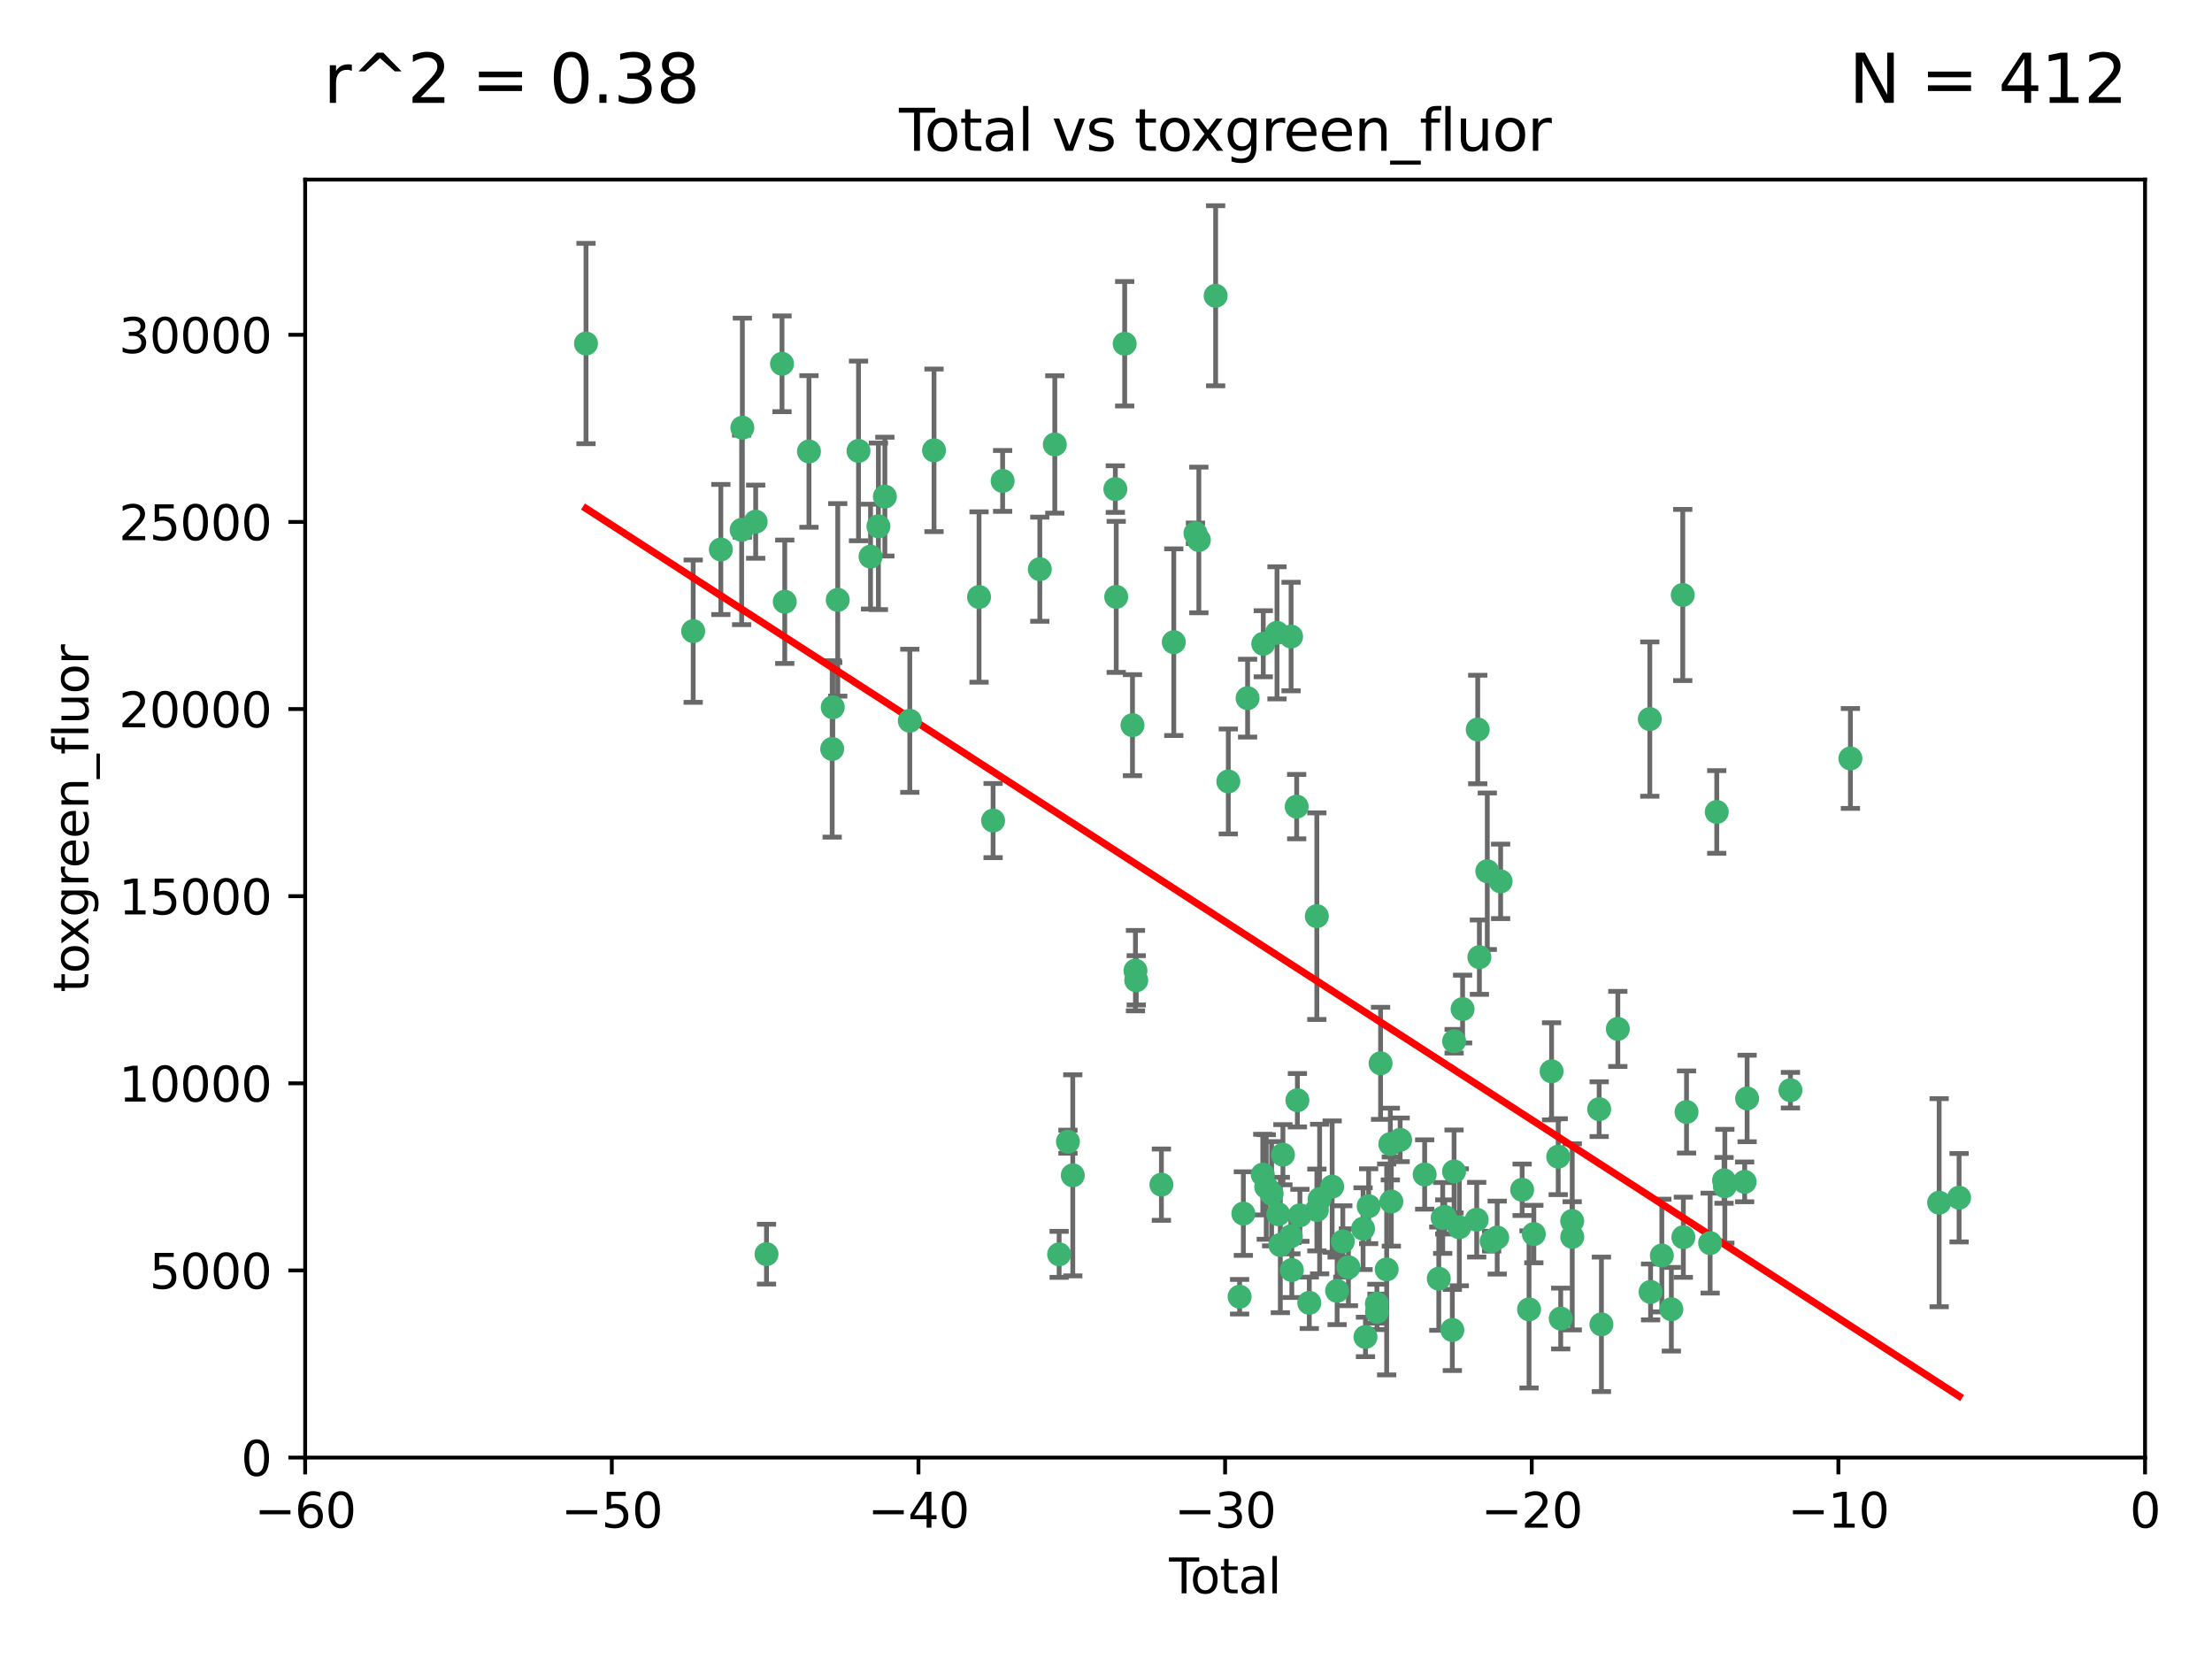 <?xml version="1.0" encoding="utf-8" standalone="no"?>
<!DOCTYPE svg PUBLIC "-//W3C//DTD SVG 1.1//EN"
  "http://www.w3.org/Graphics/SVG/1.1/DTD/svg11.dtd">
<svg xmlns:xlink="http://www.w3.org/1999/xlink" width="460.8pt" height="345.6pt" viewBox="0 0 460.8 345.6" xmlns="http://www.w3.org/2000/svg" version="1.1">
 <defs>
  <style type="text/css">*{stroke-linejoin: round; stroke-linecap: butt}</style>
 </defs>
 <g id="figure_1">
  <g id="patch_1">
   <path d="M 0 345.6 
L 460.8 345.6 
L 460.8 0 
L 0 0 
z
" style="fill: #ffffff"/>
  </g>
  <g id="axes_1">
   <g id="patch_2">
    <path d="M 63.571 303.64 
L 446.85 303.64 
L 446.85 37.411 
L 63.571 37.411 
z
" style="fill: #ffffff"/>
   </g>
   <g id="PathCollection_1">
    <defs>
     <path id="m90907a9fef" d="M 0 1.118 
C 0.297 1.118 0.581 1 0.791 0.791 
C 1 0.581 1.118 0.297 1.118 0 
C 1.118 -0.297 1 -0.581 0.791 -0.791 
C 0.581 -1 0.297 -1.118 0 -1.118 
C -0.297 -1.118 -0.581 -1 -0.791 -0.791 
C -1 -0.581 -1.118 -0.297 -1.118 0 
C -1.118 0.297 -1 0.581 -0.791 0.791 
C -0.581 1 -0.297 1.118 0 1.118 
z
" style="stroke: #3cb371"/>
    </defs>
    <g clip-path="url(#p33cba2e9a6)">
     <use xlink:href="#m90907a9fef" x="122.075" y="71.562" style="fill: #3cb371; stroke: #3cb371"/>
     <use xlink:href="#m90907a9fef" x="144.404" y="131.48" style="fill: #3cb371; stroke: #3cb371"/>
     <use xlink:href="#m90907a9fef" x="150.166" y="114.467" style="fill: #3cb371; stroke: #3cb371"/>
     <use xlink:href="#m90907a9fef" x="154.499" y="110.38" style="fill: #3cb371; stroke: #3cb371"/>
     <use xlink:href="#m90907a9fef" x="154.646" y="89.097" style="fill: #3cb371; stroke: #3cb371"/>
     <use xlink:href="#m90907a9fef" x="157.422" y="108.676" style="fill: #3cb371; stroke: #3cb371"/>
     <use xlink:href="#m90907a9fef" x="159.676" y="261.259" style="fill: #3cb371; stroke: #3cb371"/>
     <use xlink:href="#m90907a9fef" x="162.908" y="75.786" style="fill: #3cb371; stroke: #3cb371"/>
     <use xlink:href="#m90907a9fef" x="163.479" y="125.356" style="fill: #3cb371; stroke: #3cb371"/>
     <use xlink:href="#m90907a9fef" x="168.522" y="94.046" style="fill: #3cb371; stroke: #3cb371"/>
     <use xlink:href="#m90907a9fef" x="173.36" y="156.019" style="fill: #3cb371; stroke: #3cb371"/>
     <use xlink:href="#m90907a9fef" x="173.478" y="147.335" style="fill: #3cb371; stroke: #3cb371"/>
     <use xlink:href="#m90907a9fef" x="174.52" y="124.965" style="fill: #3cb371; stroke: #3cb371"/>
     <use xlink:href="#m90907a9fef" x="178.846" y="93.933" style="fill: #3cb371; stroke: #3cb371"/>
     <use xlink:href="#m90907a9fef" x="181.35" y="115.953" style="fill: #3cb371; stroke: #3cb371"/>
     <use xlink:href="#m90907a9fef" x="182.989" y="109.646" style="fill: #3cb371; stroke: #3cb371"/>
     <use xlink:href="#m90907a9fef" x="184.332" y="103.453" style="fill: #3cb371; stroke: #3cb371"/>
     <use xlink:href="#m90907a9fef" x="189.528" y="150.153" style="fill: #3cb371; stroke: #3cb371"/>
     <use xlink:href="#m90907a9fef" x="194.574" y="93.812" style="fill: #3cb371; stroke: #3cb371"/>
     <use xlink:href="#m90907a9fef" x="203.952" y="124.367" style="fill: #3cb371; stroke: #3cb371"/>
     <use xlink:href="#m90907a9fef" x="206.88" y="170.94" style="fill: #3cb371; stroke: #3cb371"/>
     <use xlink:href="#m90907a9fef" x="208.867" y="100.184" style="fill: #3cb371; stroke: #3cb371"/>
     <use xlink:href="#m90907a9fef" x="216.611" y="118.577" style="fill: #3cb371; stroke: #3cb371"/>
     <use xlink:href="#m90907a9fef" x="219.736" y="92.588" style="fill: #3cb371; stroke: #3cb371"/>
     <use xlink:href="#m90907a9fef" x="220.638" y="261.303" style="fill: #3cb371; stroke: #3cb371"/>
     <use xlink:href="#m90907a9fef" x="222.475" y="237.833" style="fill: #3cb371; stroke: #3cb371"/>
     <use xlink:href="#m90907a9fef" x="223.48" y="244.844" style="fill: #3cb371; stroke: #3cb371"/>
     <use xlink:href="#m90907a9fef" x="232.345" y="101.886" style="fill: #3cb371; stroke: #3cb371"/>
     <use xlink:href="#m90907a9fef" x="232.53" y="124.337" style="fill: #3cb371; stroke: #3cb371"/>
     <use xlink:href="#m90907a9fef" x="234.291" y="71.61" style="fill: #3cb371; stroke: #3cb371"/>
     <use xlink:href="#m90907a9fef" x="235.917" y="151.067" style="fill: #3cb371; stroke: #3cb371"/>
     <use xlink:href="#m90907a9fef" x="236.539" y="202.203" style="fill: #3cb371; stroke: #3cb371"/>
     <use xlink:href="#m90907a9fef" x="236.699" y="204.22" style="fill: #3cb371; stroke: #3cb371"/>
     <use xlink:href="#m90907a9fef" x="241.942" y="246.787" style="fill: #3cb371; stroke: #3cb371"/>
     <use xlink:href="#m90907a9fef" x="244.521" y="133.776" style="fill: #3cb371; stroke: #3cb371"/>
     <use xlink:href="#m90907a9fef" x="249.037" y="111.087" style="fill: #3cb371; stroke: #3cb371"/>
     <use xlink:href="#m90907a9fef" x="249.741" y="112.487" style="fill: #3cb371; stroke: #3cb371"/>
     <use xlink:href="#m90907a9fef" x="253.24" y="61.614" style="fill: #3cb371; stroke: #3cb371"/>
     <use xlink:href="#m90907a9fef" x="255.878" y="162.792" style="fill: #3cb371; stroke: #3cb371"/>
     <use xlink:href="#m90907a9fef" x="258.233" y="270.13" style="fill: #3cb371; stroke: #3cb371"/>
     <use xlink:href="#m90907a9fef" x="259.013" y="252.814" style="fill: #3cb371; stroke: #3cb371"/>
     <use xlink:href="#m90907a9fef" x="259.897" y="145.439" style="fill: #3cb371; stroke: #3cb371"/>
     <use xlink:href="#m90907a9fef" x="263.059" y="244.691" style="fill: #3cb371; stroke: #3cb371"/>
     <use xlink:href="#m90907a9fef" x="263.163" y="134.104" style="fill: #3cb371; stroke: #3cb371"/>
     <use xlink:href="#m90907a9fef" x="263.785" y="247.267" style="fill: #3cb371; stroke: #3cb371"/>
     <use xlink:href="#m90907a9fef" x="264.901" y="248.674" style="fill: #3cb371; stroke: #3cb371"/>
     <use xlink:href="#m90907a9fef" x="266.022" y="131.829" style="fill: #3cb371; stroke: #3cb371"/>
     <use xlink:href="#m90907a9fef" x="266.284" y="252.941" style="fill: #3cb371; stroke: #3cb371"/>
     <use xlink:href="#m90907a9fef" x="266.715" y="259.35" style="fill: #3cb371; stroke: #3cb371"/>
     <use xlink:href="#m90907a9fef" x="267.259" y="240.543" style="fill: #3cb371; stroke: #3cb371"/>
     <use xlink:href="#m90907a9fef" x="268.915" y="257.545" style="fill: #3cb371; stroke: #3cb371"/>
     <use xlink:href="#m90907a9fef" x="268.956" y="132.603" style="fill: #3cb371; stroke: #3cb371"/>
     <use xlink:href="#m90907a9fef" x="269.11" y="264.57" style="fill: #3cb371; stroke: #3cb371"/>
     <use xlink:href="#m90907a9fef" x="270.123" y="168.036" style="fill: #3cb371; stroke: #3cb371"/>
     <use xlink:href="#m90907a9fef" x="270.272" y="229.198" style="fill: #3cb371; stroke: #3cb371"/>
     <use xlink:href="#m90907a9fef" x="270.791" y="253.17" style="fill: #3cb371; stroke: #3cb371"/>
     <use xlink:href="#m90907a9fef" x="272.749" y="271.4" style="fill: #3cb371; stroke: #3cb371"/>
     <use xlink:href="#m90907a9fef" x="274.32" y="190.856" style="fill: #3cb371; stroke: #3cb371"/>
     <use xlink:href="#m90907a9fef" x="274.329" y="252.059" style="fill: #3cb371; stroke: #3cb371"/>
     <use xlink:href="#m90907a9fef" x="274.903" y="249.781" style="fill: #3cb371; stroke: #3cb371"/>
     <use xlink:href="#m90907a9fef" x="277.512" y="247.195" style="fill: #3cb371; stroke: #3cb371"/>
     <use xlink:href="#m90907a9fef" x="278.547" y="268.906" style="fill: #3cb371; stroke: #3cb371"/>
     <use xlink:href="#m90907a9fef" x="279.733" y="258.613" style="fill: #3cb371; stroke: #3cb371"/>
     <use xlink:href="#m90907a9fef" x="280.898" y="263.993" style="fill: #3cb371; stroke: #3cb371"/>
     <use xlink:href="#m90907a9fef" x="283.955" y="255.952" style="fill: #3cb371; stroke: #3cb371"/>
     <use xlink:href="#m90907a9fef" x="284.454" y="278.508" style="fill: #3cb371; stroke: #3cb371"/>
     <use xlink:href="#m90907a9fef" x="285.113" y="251.277" style="fill: #3cb371; stroke: #3cb371"/>
     <use xlink:href="#m90907a9fef" x="286.83" y="271.584" style="fill: #3cb371; stroke: #3cb371"/>
     <use xlink:href="#m90907a9fef" x="286.857" y="273.278" style="fill: #3cb371; stroke: #3cb371"/>
     <use xlink:href="#m90907a9fef" x="287.598" y="221.508" style="fill: #3cb371; stroke: #3cb371"/>
     <use xlink:href="#m90907a9fef" x="288.87" y="264.442" style="fill: #3cb371; stroke: #3cb371"/>
     <use xlink:href="#m90907a9fef" x="289.632" y="238.323" style="fill: #3cb371; stroke: #3cb371"/>
     <use xlink:href="#m90907a9fef" x="289.839" y="250.302" style="fill: #3cb371; stroke: #3cb371"/>
     <use xlink:href="#m90907a9fef" x="291.676" y="237.447" style="fill: #3cb371; stroke: #3cb371"/>
     <use xlink:href="#m90907a9fef" x="296.784" y="244.666" style="fill: #3cb371; stroke: #3cb371"/>
     <use xlink:href="#m90907a9fef" x="299.727" y="266.371" style="fill: #3cb371; stroke: #3cb371"/>
     <use xlink:href="#m90907a9fef" x="300.54" y="253.724" style="fill: #3cb371; stroke: #3cb371"/>
     <use xlink:href="#m90907a9fef" x="300.97" y="253.509" style="fill: #3cb371; stroke: #3cb371"/>
     <use xlink:href="#m90907a9fef" x="302.549" y="277.063" style="fill: #3cb371; stroke: #3cb371"/>
     <use xlink:href="#m90907a9fef" x="302.908" y="244.037" style="fill: #3cb371; stroke: #3cb371"/>
     <use xlink:href="#m90907a9fef" x="302.924" y="216.908" style="fill: #3cb371; stroke: #3cb371"/>
     <use xlink:href="#m90907a9fef" x="303.999" y="255.666" style="fill: #3cb371; stroke: #3cb371"/>
     <use xlink:href="#m90907a9fef" x="304.684" y="210.208" style="fill: #3cb371; stroke: #3cb371"/>
     <use xlink:href="#m90907a9fef" x="307.624" y="254.087" style="fill: #3cb371; stroke: #3cb371"/>
     <use xlink:href="#m90907a9fef" x="307.838" y="151.97" style="fill: #3cb371; stroke: #3cb371"/>
     <use xlink:href="#m90907a9fef" x="308.184" y="199.394" style="fill: #3cb371; stroke: #3cb371"/>
     <use xlink:href="#m90907a9fef" x="309.83" y="181.494" style="fill: #3cb371; stroke: #3cb371"/>
     <use xlink:href="#m90907a9fef" x="310.734" y="258.565" style="fill: #3cb371; stroke: #3cb371"/>
     <use xlink:href="#m90907a9fef" x="311.894" y="257.812" style="fill: #3cb371; stroke: #3cb371"/>
     <use xlink:href="#m90907a9fef" x="312.607" y="183.606" style="fill: #3cb371; stroke: #3cb371"/>
     <use xlink:href="#m90907a9fef" x="317.09" y="247.85" style="fill: #3cb371; stroke: #3cb371"/>
     <use xlink:href="#m90907a9fef" x="318.526" y="272.768" style="fill: #3cb371; stroke: #3cb371"/>
     <use xlink:href="#m90907a9fef" x="319.527" y="257.076" style="fill: #3cb371; stroke: #3cb371"/>
     <use xlink:href="#m90907a9fef" x="323.223" y="223.176" style="fill: #3cb371; stroke: #3cb371"/>
     <use xlink:href="#m90907a9fef" x="324.605" y="240.958" style="fill: #3cb371; stroke: #3cb371"/>
     <use xlink:href="#m90907a9fef" x="325.125" y="274.674" style="fill: #3cb371; stroke: #3cb371"/>
     <use xlink:href="#m90907a9fef" x="327.515" y="254.362" style="fill: #3cb371; stroke: #3cb371"/>
     <use xlink:href="#m90907a9fef" x="327.528" y="257.661" style="fill: #3cb371; stroke: #3cb371"/>
     <use xlink:href="#m90907a9fef" x="333.135" y="231.059" style="fill: #3cb371; stroke: #3cb371"/>
     <use xlink:href="#m90907a9fef" x="333.603" y="275.887" style="fill: #3cb371; stroke: #3cb371"/>
     <use xlink:href="#m90907a9fef" x="337.025" y="214.339" style="fill: #3cb371; stroke: #3cb371"/>
     <use xlink:href="#m90907a9fef" x="343.683" y="149.795" style="fill: #3cb371; stroke: #3cb371"/>
     <use xlink:href="#m90907a9fef" x="343.846" y="269.137" style="fill: #3cb371; stroke: #3cb371"/>
     <use xlink:href="#m90907a9fef" x="346.19" y="261.551" style="fill: #3cb371; stroke: #3cb371"/>
     <use xlink:href="#m90907a9fef" x="348.174" y="272.741" style="fill: #3cb371; stroke: #3cb371"/>
     <use xlink:href="#m90907a9fef" x="350.548" y="123.943" style="fill: #3cb371; stroke: #3cb371"/>
     <use xlink:href="#m90907a9fef" x="350.672" y="257.738" style="fill: #3cb371; stroke: #3cb371"/>
     <use xlink:href="#m90907a9fef" x="351.336" y="231.646" style="fill: #3cb371; stroke: #3cb371"/>
     <use xlink:href="#m90907a9fef" x="356.254" y="258.966" style="fill: #3cb371; stroke: #3cb371"/>
     <use xlink:href="#m90907a9fef" x="357.632" y="169.147" style="fill: #3cb371; stroke: #3cb371"/>
     <use xlink:href="#m90907a9fef" x="359.15" y="245.892" style="fill: #3cb371; stroke: #3cb371"/>
     <use xlink:href="#m90907a9fef" x="359.317" y="247.114" style="fill: #3cb371; stroke: #3cb371"/>
     <use xlink:href="#m90907a9fef" x="363.442" y="246.204" style="fill: #3cb371; stroke: #3cb371"/>
     <use xlink:href="#m90907a9fef" x="363.952" y="228.828" style="fill: #3cb371; stroke: #3cb371"/>
     <use xlink:href="#m90907a9fef" x="372.98" y="227.107" style="fill: #3cb371; stroke: #3cb371"/>
     <use xlink:href="#m90907a9fef" x="385.474" y="157.999" style="fill: #3cb371; stroke: #3cb371"/>
     <use xlink:href="#m90907a9fef" x="403.96" y="250.544" style="fill: #3cb371; stroke: #3cb371"/>
     <use xlink:href="#m90907a9fef" x="408.113" y="249.505" style="fill: #3cb371; stroke: #3cb371"/>
    </g>
   </g>
   <g id="matplotlib.axis_1">
    <g id="xtick_1">
     <g id="line2d_1">
      <defs>
       <path id="m24d0ac57ab" d="M 0 0 
L 0 3.5 
" style="stroke: #000000; stroke-width: 0.8"/>
      </defs>
      <g>
       <use xlink:href="#m24d0ac57ab" x="63.571" y="303.64" style="stroke: #000000; stroke-width: 0.8"/>
      </g>
     </g>
     <g id="text_1">
      <!-- −60 -->
      <g transform="translate(53.019 318.238)scale(0.1 -0.1)">
       <defs>
        <path id="DejaVuSans-2212" d="M 678 2272 
L 4684 2272 
L 4684 1741 
L 678 1741 
L 678 2272 
z
" transform="scale(0.016)"/>
        <path id="DejaVuSans-36" d="M 2113 2584 
Q 1688 2584 1439 2293 
Q 1191 2003 1191 1497 
Q 1191 994 1439 701 
Q 1688 409 2113 409 
Q 2538 409 2786 701 
Q 3034 994 3034 1497 
Q 3034 2003 2786 2293 
Q 2538 2584 2113 2584 
z
M 3366 4563 
L 3366 3988 
Q 3128 4100 2886 4159 
Q 2644 4219 2406 4219 
Q 1781 4219 1451 3797 
Q 1122 3375 1075 2522 
Q 1259 2794 1537 2939 
Q 1816 3084 2150 3084 
Q 2853 3084 3261 2657 
Q 3669 2231 3669 1497 
Q 3669 778 3244 343 
Q 2819 -91 2113 -91 
Q 1303 -91 875 529 
Q 447 1150 447 2328 
Q 447 3434 972 4092 
Q 1497 4750 2381 4750 
Q 2619 4750 2861 4703 
Q 3103 4656 3366 4563 
z
" transform="scale(0.016)"/>
        <path id="DejaVuSans-30" d="M 2034 4250 
Q 1547 4250 1301 3770 
Q 1056 3291 1056 2328 
Q 1056 1369 1301 889 
Q 1547 409 2034 409 
Q 2525 409 2770 889 
Q 3016 1369 3016 2328 
Q 3016 3291 2770 3770 
Q 2525 4250 2034 4250 
z
M 2034 4750 
Q 2819 4750 3233 4129 
Q 3647 3509 3647 2328 
Q 3647 1150 3233 529 
Q 2819 -91 2034 -91 
Q 1250 -91 836 529 
Q 422 1150 422 2328 
Q 422 3509 836 4129 
Q 1250 4750 2034 4750 
z
" transform="scale(0.016)"/>
       </defs>
       <use xlink:href="#DejaVuSans-2212"/>
       <use xlink:href="#DejaVuSans-36" x="83.789"/>
       <use xlink:href="#DejaVuSans-30" x="147.412"/>
      </g>
     </g>
    </g>
    <g id="xtick_2">
     <g id="line2d_2">
      <g>
       <use xlink:href="#m24d0ac57ab" x="127.451" y="303.64" style="stroke: #000000; stroke-width: 0.8"/>
      </g>
     </g>
     <g id="text_2">
      <!-- −50 -->
      <g transform="translate(116.899 318.238)scale(0.1 -0.1)">
       <defs>
        <path id="DejaVuSans-35" d="M 691 4666 
L 3169 4666 
L 3169 4134 
L 1269 4134 
L 1269 2991 
Q 1406 3038 1543 3061 
Q 1681 3084 1819 3084 
Q 2600 3084 3056 2656 
Q 3513 2228 3513 1497 
Q 3513 744 3044 326 
Q 2575 -91 1722 -91 
Q 1428 -91 1123 -41 
Q 819 9 494 109 
L 494 744 
Q 775 591 1075 516 
Q 1375 441 1709 441 
Q 2250 441 2565 725 
Q 2881 1009 2881 1497 
Q 2881 1984 2565 2268 
Q 2250 2553 1709 2553 
Q 1456 2553 1204 2497 
Q 953 2441 691 2322 
L 691 4666 
z
" transform="scale(0.016)"/>
       </defs>
       <use xlink:href="#DejaVuSans-2212"/>
       <use xlink:href="#DejaVuSans-35" x="83.789"/>
       <use xlink:href="#DejaVuSans-30" x="147.412"/>
      </g>
     </g>
    </g>
    <g id="xtick_3">
     <g id="line2d_3">
      <g>
       <use xlink:href="#m24d0ac57ab" x="191.331" y="303.64" style="stroke: #000000; stroke-width: 0.8"/>
      </g>
     </g>
     <g id="text_3">
      <!-- −40 -->
      <g transform="translate(180.778 318.238)scale(0.1 -0.1)">
       <defs>
        <path id="DejaVuSans-34" d="M 2419 4116 
L 825 1625 
L 2419 1625 
L 2419 4116 
z
M 2253 4666 
L 3047 4666 
L 3047 1625 
L 3713 1625 
L 3713 1100 
L 3047 1100 
L 3047 0 
L 2419 0 
L 2419 1100 
L 313 1100 
L 313 1709 
L 2253 4666 
z
" transform="scale(0.016)"/>
       </defs>
       <use xlink:href="#DejaVuSans-2212"/>
       <use xlink:href="#DejaVuSans-34" x="83.789"/>
       <use xlink:href="#DejaVuSans-30" x="147.412"/>
      </g>
     </g>
    </g>
    <g id="xtick_4">
     <g id="line2d_4">
      <g>
       <use xlink:href="#m24d0ac57ab" x="255.211" y="303.64" style="stroke: #000000; stroke-width: 0.8"/>
      </g>
     </g>
     <g id="text_4">
      <!-- −30 -->
      <g transform="translate(244.658 318.238)scale(0.1 -0.1)">
       <defs>
        <path id="DejaVuSans-33" d="M 2597 2516 
Q 3050 2419 3304 2112 
Q 3559 1806 3559 1356 
Q 3559 666 3084 287 
Q 2609 -91 1734 -91 
Q 1441 -91 1130 -33 
Q 819 25 488 141 
L 488 750 
Q 750 597 1062 519 
Q 1375 441 1716 441 
Q 2309 441 2620 675 
Q 2931 909 2931 1356 
Q 2931 1769 2642 2001 
Q 2353 2234 1838 2234 
L 1294 2234 
L 1294 2753 
L 1863 2753 
Q 2328 2753 2575 2939 
Q 2822 3125 2822 3475 
Q 2822 3834 2567 4026 
Q 2313 4219 1838 4219 
Q 1578 4219 1281 4162 
Q 984 4106 628 3988 
L 628 4550 
Q 988 4650 1302 4700 
Q 1616 4750 1894 4750 
Q 2613 4750 3031 4423 
Q 3450 4097 3450 3541 
Q 3450 3153 3228 2886 
Q 3006 2619 2597 2516 
z
" transform="scale(0.016)"/>
       </defs>
       <use xlink:href="#DejaVuSans-2212"/>
       <use xlink:href="#DejaVuSans-33" x="83.789"/>
       <use xlink:href="#DejaVuSans-30" x="147.412"/>
      </g>
     </g>
    </g>
    <g id="xtick_5">
     <g id="line2d_5">
      <g>
       <use xlink:href="#m24d0ac57ab" x="319.09" y="303.64" style="stroke: #000000; stroke-width: 0.8"/>
      </g>
     </g>
     <g id="text_5">
      <!-- −20 -->
      <g transform="translate(308.538 318.238)scale(0.1 -0.1)">
       <defs>
        <path id="DejaVuSans-32" d="M 1228 531 
L 3431 531 
L 3431 0 
L 469 0 
L 469 531 
Q 828 903 1448 1529 
Q 2069 2156 2228 2338 
Q 2531 2678 2651 2914 
Q 2772 3150 2772 3378 
Q 2772 3750 2511 3984 
Q 2250 4219 1831 4219 
Q 1534 4219 1204 4116 
Q 875 4013 500 3803 
L 500 4441 
Q 881 4594 1212 4672 
Q 1544 4750 1819 4750 
Q 2544 4750 2975 4387 
Q 3406 4025 3406 3419 
Q 3406 3131 3298 2873 
Q 3191 2616 2906 2266 
Q 2828 2175 2409 1742 
Q 1991 1309 1228 531 
z
" transform="scale(0.016)"/>
       </defs>
       <use xlink:href="#DejaVuSans-2212"/>
       <use xlink:href="#DejaVuSans-32" x="83.789"/>
       <use xlink:href="#DejaVuSans-30" x="147.412"/>
      </g>
     </g>
    </g>
    <g id="xtick_6">
     <g id="line2d_6">
      <g>
       <use xlink:href="#m24d0ac57ab" x="382.97" y="303.64" style="stroke: #000000; stroke-width: 0.8"/>
      </g>
     </g>
     <g id="text_6">
      <!-- −10 -->
      <g transform="translate(372.418 318.238)scale(0.1 -0.1)">
       <defs>
        <path id="DejaVuSans-31" d="M 794 531 
L 1825 531 
L 1825 4091 
L 703 3866 
L 703 4441 
L 1819 4666 
L 2450 4666 
L 2450 531 
L 3481 531 
L 3481 0 
L 794 0 
L 794 531 
z
" transform="scale(0.016)"/>
       </defs>
       <use xlink:href="#DejaVuSans-2212"/>
       <use xlink:href="#DejaVuSans-31" x="83.789"/>
       <use xlink:href="#DejaVuSans-30" x="147.412"/>
      </g>
     </g>
    </g>
    <g id="xtick_7">
     <g id="line2d_7">
      <g>
       <use xlink:href="#m24d0ac57ab" x="446.85" y="303.64" style="stroke: #000000; stroke-width: 0.8"/>
      </g>
     </g>
     <g id="text_7">
      <!-- 0 -->
      <g transform="translate(443.669 318.238)scale(0.1 -0.1)">
       <use xlink:href="#DejaVuSans-30"/>
      </g>
     </g>
    </g>
    <g id="text_8">
     <!-- Total -->
     <g transform="translate(243.534 331.917)scale(0.1 -0.1)">
      <defs>
       <path id="DejaVuSans-54" d="M -19 4666 
L 3928 4666 
L 3928 4134 
L 2272 4134 
L 2272 0 
L 1638 0 
L 1638 4134 
L -19 4134 
L -19 4666 
z
" transform="scale(0.016)"/>
       <path id="DejaVuSans-6f" d="M 1959 3097 
Q 1497 3097 1228 2736 
Q 959 2375 959 1747 
Q 959 1119 1226 758 
Q 1494 397 1959 397 
Q 2419 397 2687 759 
Q 2956 1122 2956 1747 
Q 2956 2369 2687 2733 
Q 2419 3097 1959 3097 
z
M 1959 3584 
Q 2709 3584 3137 3096 
Q 3566 2609 3566 1747 
Q 3566 888 3137 398 
Q 2709 -91 1959 -91 
Q 1206 -91 779 398 
Q 353 888 353 1747 
Q 353 2609 779 3096 
Q 1206 3584 1959 3584 
z
" transform="scale(0.016)"/>
       <path id="DejaVuSans-74" d="M 1172 4494 
L 1172 3500 
L 2356 3500 
L 2356 3053 
L 1172 3053 
L 1172 1153 
Q 1172 725 1289 603 
Q 1406 481 1766 481 
L 2356 481 
L 2356 0 
L 1766 0 
Q 1100 0 847 248 
Q 594 497 594 1153 
L 594 3053 
L 172 3053 
L 172 3500 
L 594 3500 
L 594 4494 
L 1172 4494 
z
" transform="scale(0.016)"/>
       <path id="DejaVuSans-61" d="M 2194 1759 
Q 1497 1759 1228 1600 
Q 959 1441 959 1056 
Q 959 750 1161 570 
Q 1363 391 1709 391 
Q 2188 391 2477 730 
Q 2766 1069 2766 1631 
L 2766 1759 
L 2194 1759 
z
M 3341 1997 
L 3341 0 
L 2766 0 
L 2766 531 
Q 2569 213 2275 61 
Q 1981 -91 1556 -91 
Q 1019 -91 701 211 
Q 384 513 384 1019 
Q 384 1609 779 1909 
Q 1175 2209 1959 2209 
L 2766 2209 
L 2766 2266 
Q 2766 2663 2505 2880 
Q 2244 3097 1772 3097 
Q 1472 3097 1187 3025 
Q 903 2953 641 2809 
L 641 3341 
Q 956 3463 1253 3523 
Q 1550 3584 1831 3584 
Q 2591 3584 2966 3190 
Q 3341 2797 3341 1997 
z
" transform="scale(0.016)"/>
       <path id="DejaVuSans-6c" d="M 603 4863 
L 1178 4863 
L 1178 0 
L 603 0 
L 603 4863 
z
" transform="scale(0.016)"/>
      </defs>
      <use xlink:href="#DejaVuSans-54"/>
      <use xlink:href="#DejaVuSans-6f" x="44.084"/>
      <use xlink:href="#DejaVuSans-74" x="105.266"/>
      <use xlink:href="#DejaVuSans-61" x="144.475"/>
      <use xlink:href="#DejaVuSans-6c" x="205.754"/>
     </g>
    </g>
   </g>
   <g id="matplotlib.axis_2">
    <g id="ytick_1">
     <g id="line2d_8">
      <defs>
       <path id="me43df2eb60" d="M 0 0 
L -3.5 0 
" style="stroke: #000000; stroke-width: 0.8"/>
      </defs>
      <g>
       <use xlink:href="#me43df2eb60" x="63.571" y="303.64" style="stroke: #000000; stroke-width: 0.8"/>
      </g>
     </g>
     <g id="text_9">
      <!-- 0 -->
      <g transform="translate(50.209 307.439)scale(0.1 -0.1)">
       <use xlink:href="#DejaVuSans-30"/>
      </g>
     </g>
    </g>
    <g id="ytick_2">
     <g id="line2d_9">
      <g>
       <use xlink:href="#me43df2eb60" x="63.571" y="264.657" style="stroke: #000000; stroke-width: 0.8"/>
      </g>
     </g>
     <g id="text_10">
      <!-- 5000 -->
      <g transform="translate(31.121 268.457)scale(0.1 -0.1)">
       <use xlink:href="#DejaVuSans-35"/>
       <use xlink:href="#DejaVuSans-30" x="63.623"/>
       <use xlink:href="#DejaVuSans-30" x="127.246"/>
       <use xlink:href="#DejaVuSans-30" x="190.869"/>
      </g>
     </g>
    </g>
    <g id="ytick_3">
     <g id="line2d_10">
      <g>
       <use xlink:href="#me43df2eb60" x="63.571" y="225.675" style="stroke: #000000; stroke-width: 0.8"/>
      </g>
     </g>
     <g id="text_11">
      <!-- 10000 -->
      <g transform="translate(24.759 229.474)scale(0.1 -0.1)">
       <use xlink:href="#DejaVuSans-31"/>
       <use xlink:href="#DejaVuSans-30" x="63.623"/>
       <use xlink:href="#DejaVuSans-30" x="127.246"/>
       <use xlink:href="#DejaVuSans-30" x="190.869"/>
       <use xlink:href="#DejaVuSans-30" x="254.492"/>
      </g>
     </g>
    </g>
    <g id="ytick_4">
     <g id="line2d_11">
      <g>
       <use xlink:href="#me43df2eb60" x="63.571" y="186.692" style="stroke: #000000; stroke-width: 0.8"/>
      </g>
     </g>
     <g id="text_12">
      <!-- 15000 -->
      <g transform="translate(24.759 190.492)scale(0.1 -0.1)">
       <use xlink:href="#DejaVuSans-31"/>
       <use xlink:href="#DejaVuSans-35" x="63.623"/>
       <use xlink:href="#DejaVuSans-30" x="127.246"/>
       <use xlink:href="#DejaVuSans-30" x="190.869"/>
       <use xlink:href="#DejaVuSans-30" x="254.492"/>
      </g>
     </g>
    </g>
    <g id="ytick_5">
     <g id="line2d_12">
      <g>
       <use xlink:href="#me43df2eb60" x="63.571" y="147.71" style="stroke: #000000; stroke-width: 0.8"/>
      </g>
     </g>
     <g id="text_13">
      <!-- 20000 -->
      <g transform="translate(24.759 151.509)scale(0.1 -0.1)">
       <use xlink:href="#DejaVuSans-32"/>
       <use xlink:href="#DejaVuSans-30" x="63.623"/>
       <use xlink:href="#DejaVuSans-30" x="127.246"/>
       <use xlink:href="#DejaVuSans-30" x="190.869"/>
       <use xlink:href="#DejaVuSans-30" x="254.492"/>
      </g>
     </g>
    </g>
    <g id="ytick_6">
     <g id="line2d_13">
      <g>
       <use xlink:href="#me43df2eb60" x="63.571" y="108.727" style="stroke: #000000; stroke-width: 0.8"/>
      </g>
     </g>
     <g id="text_14">
      <!-- 25000 -->
      <g transform="translate(24.759 112.527)scale(0.1 -0.1)">
       <use xlink:href="#DejaVuSans-32"/>
       <use xlink:href="#DejaVuSans-35" x="63.623"/>
       <use xlink:href="#DejaVuSans-30" x="127.246"/>
       <use xlink:href="#DejaVuSans-30" x="190.869"/>
       <use xlink:href="#DejaVuSans-30" x="254.492"/>
      </g>
     </g>
    </g>
    <g id="ytick_7">
     <g id="line2d_14">
      <g>
       <use xlink:href="#me43df2eb60" x="63.571" y="69.745" style="stroke: #000000; stroke-width: 0.8"/>
      </g>
     </g>
     <g id="text_15">
      <!-- 30000 -->
      <g transform="translate(24.759 73.544)scale(0.1 -0.1)">
       <use xlink:href="#DejaVuSans-33"/>
       <use xlink:href="#DejaVuSans-30" x="63.623"/>
       <use xlink:href="#DejaVuSans-30" x="127.246"/>
       <use xlink:href="#DejaVuSans-30" x="190.869"/>
       <use xlink:href="#DejaVuSans-30" x="254.492"/>
      </g>
     </g>
    </g>
    <g id="text_16">
     <!-- toxgreen_fluor -->
     <g transform="translate(18.401 206.72)rotate(-90)scale(0.1 -0.1)">
      <defs>
       <path id="DejaVuSans-78" d="M 3513 3500 
L 2247 1797 
L 3578 0 
L 2900 0 
L 1881 1375 
L 863 0 
L 184 0 
L 1544 1831 
L 300 3500 
L 978 3500 
L 1906 2253 
L 2834 3500 
L 3513 3500 
z
" transform="scale(0.016)"/>
       <path id="DejaVuSans-67" d="M 2906 1791 
Q 2906 2416 2648 2759 
Q 2391 3103 1925 3103 
Q 1463 3103 1205 2759 
Q 947 2416 947 1791 
Q 947 1169 1205 825 
Q 1463 481 1925 481 
Q 2391 481 2648 825 
Q 2906 1169 2906 1791 
z
M 3481 434 
Q 3481 -459 3084 -895 
Q 2688 -1331 1869 -1331 
Q 1566 -1331 1297 -1286 
Q 1028 -1241 775 -1147 
L 775 -588 
Q 1028 -725 1275 -790 
Q 1522 -856 1778 -856 
Q 2344 -856 2625 -561 
Q 2906 -266 2906 331 
L 2906 616 
Q 2728 306 2450 153 
Q 2172 0 1784 0 
Q 1141 0 747 490 
Q 353 981 353 1791 
Q 353 2603 747 3093 
Q 1141 3584 1784 3584 
Q 2172 3584 2450 3431 
Q 2728 3278 2906 2969 
L 2906 3500 
L 3481 3500 
L 3481 434 
z
" transform="scale(0.016)"/>
       <path id="DejaVuSans-72" d="M 2631 2963 
Q 2534 3019 2420 3045 
Q 2306 3072 2169 3072 
Q 1681 3072 1420 2755 
Q 1159 2438 1159 1844 
L 1159 0 
L 581 0 
L 581 3500 
L 1159 3500 
L 1159 2956 
Q 1341 3275 1631 3429 
Q 1922 3584 2338 3584 
Q 2397 3584 2469 3576 
Q 2541 3569 2628 3553 
L 2631 2963 
z
" transform="scale(0.016)"/>
       <path id="DejaVuSans-65" d="M 3597 1894 
L 3597 1613 
L 953 1613 
Q 991 1019 1311 708 
Q 1631 397 2203 397 
Q 2534 397 2845 478 
Q 3156 559 3463 722 
L 3463 178 
Q 3153 47 2828 -22 
Q 2503 -91 2169 -91 
Q 1331 -91 842 396 
Q 353 884 353 1716 
Q 353 2575 817 3079 
Q 1281 3584 2069 3584 
Q 2775 3584 3186 3129 
Q 3597 2675 3597 1894 
z
M 3022 2063 
Q 3016 2534 2758 2815 
Q 2500 3097 2075 3097 
Q 1594 3097 1305 2825 
Q 1016 2553 972 2059 
L 3022 2063 
z
" transform="scale(0.016)"/>
       <path id="DejaVuSans-6e" d="M 3513 2113 
L 3513 0 
L 2938 0 
L 2938 2094 
Q 2938 2591 2744 2837 
Q 2550 3084 2163 3084 
Q 1697 3084 1428 2787 
Q 1159 2491 1159 1978 
L 1159 0 
L 581 0 
L 581 3500 
L 1159 3500 
L 1159 2956 
Q 1366 3272 1645 3428 
Q 1925 3584 2291 3584 
Q 2894 3584 3203 3211 
Q 3513 2838 3513 2113 
z
" transform="scale(0.016)"/>
       <path id="DejaVuSans-5f" d="M 3263 -1063 
L 3263 -1509 
L -63 -1509 
L -63 -1063 
L 3263 -1063 
z
" transform="scale(0.016)"/>
       <path id="DejaVuSans-66" d="M 2375 4863 
L 2375 4384 
L 1825 4384 
Q 1516 4384 1395 4259 
Q 1275 4134 1275 3809 
L 1275 3500 
L 2222 3500 
L 2222 3053 
L 1275 3053 
L 1275 0 
L 697 0 
L 697 3053 
L 147 3053 
L 147 3500 
L 697 3500 
L 697 3744 
Q 697 4328 969 4595 
Q 1241 4863 1831 4863 
L 2375 4863 
z
" transform="scale(0.016)"/>
       <path id="DejaVuSans-75" d="M 544 1381 
L 544 3500 
L 1119 3500 
L 1119 1403 
Q 1119 906 1312 657 
Q 1506 409 1894 409 
Q 2359 409 2629 706 
Q 2900 1003 2900 1516 
L 2900 3500 
L 3475 3500 
L 3475 0 
L 2900 0 
L 2900 538 
Q 2691 219 2414 64 
Q 2138 -91 1772 -91 
Q 1169 -91 856 284 
Q 544 659 544 1381 
z
M 1991 3584 
L 1991 3584 
z
" transform="scale(0.016)"/>
      </defs>
      <use xlink:href="#DejaVuSans-74"/>
      <use xlink:href="#DejaVuSans-6f" x="39.209"/>
      <use xlink:href="#DejaVuSans-78" x="97.266"/>
      <use xlink:href="#DejaVuSans-67" x="156.445"/>
      <use xlink:href="#DejaVuSans-72" x="219.922"/>
      <use xlink:href="#DejaVuSans-65" x="258.785"/>
      <use xlink:href="#DejaVuSans-65" x="320.309"/>
      <use xlink:href="#DejaVuSans-6e" x="381.832"/>
      <use xlink:href="#DejaVuSans-5f" x="445.211"/>
      <use xlink:href="#DejaVuSans-66" x="495.211"/>
      <use xlink:href="#DejaVuSans-6c" x="530.416"/>
      <use xlink:href="#DejaVuSans-75" x="558.199"/>
      <use xlink:href="#DejaVuSans-6f" x="621.578"/>
      <use xlink:href="#DejaVuSans-72" x="682.76"/>
     </g>
    </g>
   </g>
   <g id="LineCollection_1">
    <path d="M 122.075 92.434 
L 122.075 50.691 
" clip-path="url(#p33cba2e9a6)" style="fill: none; stroke: #696969"/>
    <path d="M 144.404 146.307 
L 144.404 116.654 
" clip-path="url(#p33cba2e9a6)" style="fill: none; stroke: #696969"/>
    <path d="M 150.166 128.017 
L 150.166 100.917 
" clip-path="url(#p33cba2e9a6)" style="fill: none; stroke: #696969"/>
    <path d="M 154.499 130.124 
L 154.499 90.636 
" clip-path="url(#p33cba2e9a6)" style="fill: none; stroke: #696969"/>
    <path d="M 154.646 111.917 
L 154.646 66.277 
" clip-path="url(#p33cba2e9a6)" style="fill: none; stroke: #696969"/>
    <path d="M 157.422 116.296 
L 157.422 101.057 
" clip-path="url(#p33cba2e9a6)" style="fill: none; stroke: #696969"/>
    <path d="M 159.676 267.49 
L 159.676 255.028 
" clip-path="url(#p33cba2e9a6)" style="fill: none; stroke: #696969"/>
    <path d="M 162.908 85.756 
L 162.908 65.815 
" clip-path="url(#p33cba2e9a6)" style="fill: none; stroke: #696969"/>
    <path d="M 163.479 138.211 
L 163.479 112.501 
" clip-path="url(#p33cba2e9a6)" style="fill: none; stroke: #696969"/>
    <path d="M 168.522 109.836 
L 168.522 78.257 
" clip-path="url(#p33cba2e9a6)" style="fill: none; stroke: #696969"/>
    <path d="M 173.36 174.39 
L 173.36 137.647 
" clip-path="url(#p33cba2e9a6)" style="fill: none; stroke: #696969"/>
    <path d="M 173.478 156.65 
L 173.478 138.02 
" clip-path="url(#p33cba2e9a6)" style="fill: none; stroke: #696969"/>
    <path d="M 174.52 145.018 
L 174.52 104.912 
" clip-path="url(#p33cba2e9a6)" style="fill: none; stroke: #696969"/>
    <path d="M 178.846 112.649 
L 178.846 75.218 
" clip-path="url(#p33cba2e9a6)" style="fill: none; stroke: #696969"/>
    <path d="M 181.35 126.872 
L 181.35 105.035 
" clip-path="url(#p33cba2e9a6)" style="fill: none; stroke: #696969"/>
    <path d="M 182.989 126.988 
L 182.989 92.305 
" clip-path="url(#p33cba2e9a6)" style="fill: none; stroke: #696969"/>
    <path d="M 184.332 115.826 
L 184.332 91.08 
" clip-path="url(#p33cba2e9a6)" style="fill: none; stroke: #696969"/>
    <path d="M 189.528 165.057 
L 189.528 135.25 
" clip-path="url(#p33cba2e9a6)" style="fill: none; stroke: #696969"/>
    <path d="M 194.574 110.745 
L 194.574 76.878 
" clip-path="url(#p33cba2e9a6)" style="fill: none; stroke: #696969"/>
    <path d="M 203.952 142.114 
L 203.952 106.621 
" clip-path="url(#p33cba2e9a6)" style="fill: none; stroke: #696969"/>
    <path d="M 206.88 178.667 
L 206.88 163.212 
" clip-path="url(#p33cba2e9a6)" style="fill: none; stroke: #696969"/>
    <path d="M 208.867 106.525 
L 208.867 93.844 
" clip-path="url(#p33cba2e9a6)" style="fill: none; stroke: #696969"/>
    <path d="M 216.611 129.424 
L 216.611 107.731 
" clip-path="url(#p33cba2e9a6)" style="fill: none; stroke: #696969"/>
    <path d="M 219.736 106.902 
L 219.736 78.274 
" clip-path="url(#p33cba2e9a6)" style="fill: none; stroke: #696969"/>
    <path d="M 220.638 266.097 
L 220.638 256.51 
" clip-path="url(#p33cba2e9a6)" style="fill: none; stroke: #696969"/>
    <path d="M 222.475 240.234 
L 222.475 235.431 
" clip-path="url(#p33cba2e9a6)" style="fill: none; stroke: #696969"/>
    <path d="M 223.48 265.789 
L 223.48 223.9 
" clip-path="url(#p33cba2e9a6)" style="fill: none; stroke: #696969"/>
    <path d="M 232.345 106.741 
L 232.345 97.032 
" clip-path="url(#p33cba2e9a6)" style="fill: none; stroke: #696969"/>
    <path d="M 232.53 140.07 
L 232.53 108.604 
" clip-path="url(#p33cba2e9a6)" style="fill: none; stroke: #696969"/>
    <path d="M 234.291 84.576 
L 234.291 58.645 
" clip-path="url(#p33cba2e9a6)" style="fill: none; stroke: #696969"/>
    <path d="M 235.917 161.588 
L 235.917 140.547 
" clip-path="url(#p33cba2e9a6)" style="fill: none; stroke: #696969"/>
    <path d="M 236.539 210.579 
L 236.539 193.826 
" clip-path="url(#p33cba2e9a6)" style="fill: none; stroke: #696969"/>
    <path d="M 236.699 209.352 
L 236.699 199.087 
" clip-path="url(#p33cba2e9a6)" style="fill: none; stroke: #696969"/>
    <path d="M 241.942 254.215 
L 241.942 239.358 
" clip-path="url(#p33cba2e9a6)" style="fill: none; stroke: #696969"/>
    <path d="M 244.521 153.222 
L 244.521 114.33 
" clip-path="url(#p33cba2e9a6)" style="fill: none; stroke: #696969"/>
    <path d="M 249.037 113.226 
L 249.037 108.949 
" clip-path="url(#p33cba2e9a6)" style="fill: none; stroke: #696969"/>
    <path d="M 249.741 127.655 
L 249.741 97.319 
" clip-path="url(#p33cba2e9a6)" style="fill: none; stroke: #696969"/>
    <path d="M 253.24 80.373 
L 253.24 42.855 
" clip-path="url(#p33cba2e9a6)" style="fill: none; stroke: #696969"/>
    <path d="M 255.878 173.718 
L 255.878 151.865 
" clip-path="url(#p33cba2e9a6)" style="fill: none; stroke: #696969"/>
    <path d="M 258.233 273.73 
L 258.233 266.53 
" clip-path="url(#p33cba2e9a6)" style="fill: none; stroke: #696969"/>
    <path d="M 259.013 261.522 
L 259.013 244.105 
" clip-path="url(#p33cba2e9a6)" style="fill: none; stroke: #696969"/>
    <path d="M 259.897 153.546 
L 259.897 137.331 
" clip-path="url(#p33cba2e9a6)" style="fill: none; stroke: #696969"/>
    <path d="M 263.059 253.088 
L 263.059 236.294 
" clip-path="url(#p33cba2e9a6)" style="fill: none; stroke: #696969"/>
    <path d="M 263.163 140.983 
L 263.163 127.226 
" clip-path="url(#p33cba2e9a6)" style="fill: none; stroke: #696969"/>
    <path d="M 263.785 258.157 
L 263.785 236.377 
" clip-path="url(#p33cba2e9a6)" style="fill: none; stroke: #696969"/>
    <path d="M 264.901 259.535 
L 264.901 237.813 
" clip-path="url(#p33cba2e9a6)" style="fill: none; stroke: #696969"/>
    <path d="M 266.022 145.591 
L 266.022 118.067 
" clip-path="url(#p33cba2e9a6)" style="fill: none; stroke: #696969"/>
    <path d="M 266.284 253.603 
L 266.284 252.279 
" clip-path="url(#p33cba2e9a6)" style="fill: none; stroke: #696969"/>
    <path d="M 266.715 273.451 
L 266.715 245.249 
" clip-path="url(#p33cba2e9a6)" style="fill: none; stroke: #696969"/>
    <path d="M 267.259 246.81 
L 267.259 234.275 
" clip-path="url(#p33cba2e9a6)" style="fill: none; stroke: #696969"/>
    <path d="M 268.915 261.193 
L 268.915 253.898 
" clip-path="url(#p33cba2e9a6)" style="fill: none; stroke: #696969"/>
    <path d="M 268.956 143.904 
L 268.956 121.303 
" clip-path="url(#p33cba2e9a6)" style="fill: none; stroke: #696969"/>
    <path d="M 269.11 270.294 
L 269.11 258.847 
" clip-path="url(#p33cba2e9a6)" style="fill: none; stroke: #696969"/>
    <path d="M 270.123 174.742 
L 270.123 161.329 
" clip-path="url(#p33cba2e9a6)" style="fill: none; stroke: #696969"/>
    <path d="M 270.272 234.763 
L 270.272 223.632 
" clip-path="url(#p33cba2e9a6)" style="fill: none; stroke: #696969"/>
    <path d="M 270.791 258.589 
L 270.791 247.75 
" clip-path="url(#p33cba2e9a6)" style="fill: none; stroke: #696969"/>
    <path d="M 272.749 276.759 
L 272.749 266.041 
" clip-path="url(#p33cba2e9a6)" style="fill: none; stroke: #696969"/>
    <path d="M 274.32 212.373 
L 274.32 169.339 
" clip-path="url(#p33cba2e9a6)" style="fill: none; stroke: #696969"/>
    <path d="M 274.329 260.585 
L 274.329 243.534 
" clip-path="url(#p33cba2e9a6)" style="fill: none; stroke: #696969"/>
    <path d="M 274.903 265.362 
L 274.903 234.2 
" clip-path="url(#p33cba2e9a6)" style="fill: none; stroke: #696969"/>
    <path d="M 277.512 260.88 
L 277.512 233.51 
" clip-path="url(#p33cba2e9a6)" style="fill: none; stroke: #696969"/>
    <path d="M 278.547 275.94 
L 278.547 261.871 
" clip-path="url(#p33cba2e9a6)" style="fill: none; stroke: #696969"/>
    <path d="M 279.733 266.044 
L 279.733 251.182 
" clip-path="url(#p33cba2e9a6)" style="fill: none; stroke: #696969"/>
    <path d="M 280.898 272.003 
L 280.898 255.982 
" clip-path="url(#p33cba2e9a6)" style="fill: none; stroke: #696969"/>
    <path d="M 283.955 264.468 
L 283.955 247.435 
" clip-path="url(#p33cba2e9a6)" style="fill: none; stroke: #696969"/>
    <path d="M 284.454 282.62 
L 284.454 274.397 
" clip-path="url(#p33cba2e9a6)" style="fill: none; stroke: #696969"/>
    <path d="M 285.113 259.072 
L 285.113 243.481 
" clip-path="url(#p33cba2e9a6)" style="fill: none; stroke: #696969"/>
    <path d="M 286.83 275.64 
L 286.83 267.529 
" clip-path="url(#p33cba2e9a6)" style="fill: none; stroke: #696969"/>
    <path d="M 286.857 276.97 
L 286.857 269.585 
" clip-path="url(#p33cba2e9a6)" style="fill: none; stroke: #696969"/>
    <path d="M 287.598 233.182 
L 287.598 209.833 
" clip-path="url(#p33cba2e9a6)" style="fill: none; stroke: #696969"/>
    <path d="M 288.87 286.412 
L 288.87 242.472 
" clip-path="url(#p33cba2e9a6)" style="fill: none; stroke: #696969"/>
    <path d="M 289.632 245.797 
L 289.632 230.849 
" clip-path="url(#p33cba2e9a6)" style="fill: none; stroke: #696969"/>
    <path d="M 289.839 259.588 
L 289.839 241.016 
" clip-path="url(#p33cba2e9a6)" style="fill: none; stroke: #696969"/>
    <path d="M 291.676 241.997 
L 291.676 232.897 
" clip-path="url(#p33cba2e9a6)" style="fill: none; stroke: #696969"/>
    <path d="M 296.784 251.882 
L 296.784 237.45 
" clip-path="url(#p33cba2e9a6)" style="fill: none; stroke: #696969"/>
    <path d="M 299.727 277.129 
L 299.727 255.613 
" clip-path="url(#p33cba2e9a6)" style="fill: none; stroke: #696969"/>
    <path d="M 300.54 261.105 
L 300.54 246.342 
" clip-path="url(#p33cba2e9a6)" style="fill: none; stroke: #696969"/>
    <path d="M 300.97 257.063 
L 300.97 249.955 
" clip-path="url(#p33cba2e9a6)" style="fill: none; stroke: #696969"/>
    <path d="M 302.549 285.505 
L 302.549 268.621 
" clip-path="url(#p33cba2e9a6)" style="fill: none; stroke: #696969"/>
    <path d="M 302.908 252.678 
L 302.908 235.395 
" clip-path="url(#p33cba2e9a6)" style="fill: none; stroke: #696969"/>
    <path d="M 302.924 219.374 
L 302.924 214.442 
" clip-path="url(#p33cba2e9a6)" style="fill: none; stroke: #696969"/>
    <path d="M 303.999 267.849 
L 303.999 243.483 
" clip-path="url(#p33cba2e9a6)" style="fill: none; stroke: #696969"/>
    <path d="M 304.684 217.272 
L 304.684 203.144 
" clip-path="url(#p33cba2e9a6)" style="fill: none; stroke: #696969"/>
    <path d="M 307.624 261.863 
L 307.624 246.311 
" clip-path="url(#p33cba2e9a6)" style="fill: none; stroke: #696969"/>
    <path d="M 307.838 163.271 
L 307.838 140.669 
" clip-path="url(#p33cba2e9a6)" style="fill: none; stroke: #696969"/>
    <path d="M 308.184 207.137 
L 308.184 191.65 
" clip-path="url(#p33cba2e9a6)" style="fill: none; stroke: #696969"/>
    <path d="M 309.83 197.796 
L 309.83 165.192 
" clip-path="url(#p33cba2e9a6)" style="fill: none; stroke: #696969"/>
    <path d="M 310.734 260.625 
L 310.734 256.505 
" clip-path="url(#p33cba2e9a6)" style="fill: none; stroke: #696969"/>
    <path d="M 311.894 265.41 
L 311.894 250.214 
" clip-path="url(#p33cba2e9a6)" style="fill: none; stroke: #696969"/>
    <path d="M 312.607 191.362 
L 312.607 175.85 
" clip-path="url(#p33cba2e9a6)" style="fill: none; stroke: #696969"/>
    <path d="M 317.09 253.211 
L 317.09 242.49 
" clip-path="url(#p33cba2e9a6)" style="fill: none; stroke: #696969"/>
    <path d="M 318.526 289.135 
L 318.526 256.401 
" clip-path="url(#p33cba2e9a6)" style="fill: none; stroke: #696969"/>
    <path d="M 319.527 263.063 
L 319.527 251.09 
" clip-path="url(#p33cba2e9a6)" style="fill: none; stroke: #696969"/>
    <path d="M 323.223 233.292 
L 323.223 213.059 
" clip-path="url(#p33cba2e9a6)" style="fill: none; stroke: #696969"/>
    <path d="M 324.605 248.861 
L 324.605 233.054 
" clip-path="url(#p33cba2e9a6)" style="fill: none; stroke: #696969"/>
    <path d="M 325.125 281.008 
L 325.125 268.341 
" clip-path="url(#p33cba2e9a6)" style="fill: none; stroke: #696969"/>
    <path d="M 327.515 258.391 
L 327.515 250.333 
" clip-path="url(#p33cba2e9a6)" style="fill: none; stroke: #696969"/>
    <path d="M 327.528 277.044 
L 327.528 238.278 
" clip-path="url(#p33cba2e9a6)" style="fill: none; stroke: #696969"/>
    <path d="M 333.135 236.759 
L 333.135 225.358 
" clip-path="url(#p33cba2e9a6)" style="fill: none; stroke: #696969"/>
    <path d="M 333.603 289.896 
L 333.603 261.877 
" clip-path="url(#p33cba2e9a6)" style="fill: none; stroke: #696969"/>
    <path d="M 337.025 222.158 
L 337.025 206.52 
" clip-path="url(#p33cba2e9a6)" style="fill: none; stroke: #696969"/>
    <path d="M 343.683 165.867 
L 343.683 133.723 
" clip-path="url(#p33cba2e9a6)" style="fill: none; stroke: #696969"/>
    <path d="M 343.846 274.956 
L 343.846 263.317 
" clip-path="url(#p33cba2e9a6)" style="fill: none; stroke: #696969"/>
    <path d="M 346.19 273.286 
L 346.19 249.816 
" clip-path="url(#p33cba2e9a6)" style="fill: none; stroke: #696969"/>
    <path d="M 348.174 281.454 
L 348.174 264.027 
" clip-path="url(#p33cba2e9a6)" style="fill: none; stroke: #696969"/>
    <path d="M 350.548 141.769 
L 350.548 106.117 
" clip-path="url(#p33cba2e9a6)" style="fill: none; stroke: #696969"/>
    <path d="M 350.672 266.089 
L 350.672 249.388 
" clip-path="url(#p33cba2e9a6)" style="fill: none; stroke: #696969"/>
    <path d="M 351.336 240.199 
L 351.336 223.093 
" clip-path="url(#p33cba2e9a6)" style="fill: none; stroke: #696969"/>
    <path d="M 356.254 269.373 
L 356.254 248.559 
" clip-path="url(#p33cba2e9a6)" style="fill: none; stroke: #696969"/>
    <path d="M 357.632 177.757 
L 357.632 160.538 
" clip-path="url(#p33cba2e9a6)" style="fill: none; stroke: #696969"/>
    <path d="M 359.15 250.663 
L 359.15 241.12 
" clip-path="url(#p33cba2e9a6)" style="fill: none; stroke: #696969"/>
    <path d="M 359.317 258.965 
L 359.317 235.264 
" clip-path="url(#p33cba2e9a6)" style="fill: none; stroke: #696969"/>
    <path d="M 363.442 250.348 
L 363.442 242.06 
" clip-path="url(#p33cba2e9a6)" style="fill: none; stroke: #696969"/>
    <path d="M 363.952 237.837 
L 363.952 219.82 
" clip-path="url(#p33cba2e9a6)" style="fill: none; stroke: #696969"/>
    <path d="M 372.98 230.811 
L 372.98 223.403 
" clip-path="url(#p33cba2e9a6)" style="fill: none; stroke: #696969"/>
    <path d="M 385.474 168.403 
L 385.474 147.594 
" clip-path="url(#p33cba2e9a6)" style="fill: none; stroke: #696969"/>
    <path d="M 403.96 272.215 
L 403.96 228.872 
" clip-path="url(#p33cba2e9a6)" style="fill: none; stroke: #696969"/>
    <path d="M 408.113 258.71 
L 408.113 240.299 
" clip-path="url(#p33cba2e9a6)" style="fill: none; stroke: #696969"/>
   </g>
   <g id="line2d_15">
    <defs>
     <path id="m007180f48a" d="M 2 0 
L -2 -0 
" style="stroke: #696969"/>
    </defs>
    <g clip-path="url(#p33cba2e9a6)">
     <use xlink:href="#m007180f48a" x="122.075" y="92.434" style="fill: #696969; stroke: #696969"/>
     <use xlink:href="#m007180f48a" x="144.404" y="146.307" style="fill: #696969; stroke: #696969"/>
     <use xlink:href="#m007180f48a" x="150.166" y="128.017" style="fill: #696969; stroke: #696969"/>
     <use xlink:href="#m007180f48a" x="154.499" y="130.124" style="fill: #696969; stroke: #696969"/>
     <use xlink:href="#m007180f48a" x="154.646" y="111.917" style="fill: #696969; stroke: #696969"/>
     <use xlink:href="#m007180f48a" x="157.422" y="116.296" style="fill: #696969; stroke: #696969"/>
     <use xlink:href="#m007180f48a" x="159.676" y="267.49" style="fill: #696969; stroke: #696969"/>
     <use xlink:href="#m007180f48a" x="162.908" y="85.756" style="fill: #696969; stroke: #696969"/>
     <use xlink:href="#m007180f48a" x="163.479" y="138.211" style="fill: #696969; stroke: #696969"/>
     <use xlink:href="#m007180f48a" x="168.522" y="109.836" style="fill: #696969; stroke: #696969"/>
     <use xlink:href="#m007180f48a" x="173.36" y="174.39" style="fill: #696969; stroke: #696969"/>
     <use xlink:href="#m007180f48a" x="173.478" y="156.65" style="fill: #696969; stroke: #696969"/>
     <use xlink:href="#m007180f48a" x="174.52" y="145.018" style="fill: #696969; stroke: #696969"/>
     <use xlink:href="#m007180f48a" x="178.846" y="112.649" style="fill: #696969; stroke: #696969"/>
     <use xlink:href="#m007180f48a" x="181.35" y="126.872" style="fill: #696969; stroke: #696969"/>
     <use xlink:href="#m007180f48a" x="182.989" y="126.988" style="fill: #696969; stroke: #696969"/>
     <use xlink:href="#m007180f48a" x="184.332" y="115.826" style="fill: #696969; stroke: #696969"/>
     <use xlink:href="#m007180f48a" x="189.528" y="165.057" style="fill: #696969; stroke: #696969"/>
     <use xlink:href="#m007180f48a" x="194.574" y="110.745" style="fill: #696969; stroke: #696969"/>
     <use xlink:href="#m007180f48a" x="203.952" y="142.114" style="fill: #696969; stroke: #696969"/>
     <use xlink:href="#m007180f48a" x="206.88" y="178.667" style="fill: #696969; stroke: #696969"/>
     <use xlink:href="#m007180f48a" x="208.867" y="106.525" style="fill: #696969; stroke: #696969"/>
     <use xlink:href="#m007180f48a" x="216.611" y="129.424" style="fill: #696969; stroke: #696969"/>
     <use xlink:href="#m007180f48a" x="219.736" y="106.902" style="fill: #696969; stroke: #696969"/>
     <use xlink:href="#m007180f48a" x="220.638" y="266.097" style="fill: #696969; stroke: #696969"/>
     <use xlink:href="#m007180f48a" x="222.475" y="240.234" style="fill: #696969; stroke: #696969"/>
     <use xlink:href="#m007180f48a" x="223.48" y="265.789" style="fill: #696969; stroke: #696969"/>
     <use xlink:href="#m007180f48a" x="232.345" y="106.741" style="fill: #696969; stroke: #696969"/>
     <use xlink:href="#m007180f48a" x="232.53" y="140.07" style="fill: #696969; stroke: #696969"/>
     <use xlink:href="#m007180f48a" x="234.291" y="84.576" style="fill: #696969; stroke: #696969"/>
     <use xlink:href="#m007180f48a" x="235.917" y="161.588" style="fill: #696969; stroke: #696969"/>
     <use xlink:href="#m007180f48a" x="236.539" y="210.579" style="fill: #696969; stroke: #696969"/>
     <use xlink:href="#m007180f48a" x="236.699" y="209.352" style="fill: #696969; stroke: #696969"/>
     <use xlink:href="#m007180f48a" x="241.942" y="254.215" style="fill: #696969; stroke: #696969"/>
     <use xlink:href="#m007180f48a" x="244.521" y="153.222" style="fill: #696969; stroke: #696969"/>
     <use xlink:href="#m007180f48a" x="249.037" y="113.226" style="fill: #696969; stroke: #696969"/>
     <use xlink:href="#m007180f48a" x="249.741" y="127.655" style="fill: #696969; stroke: #696969"/>
     <use xlink:href="#m007180f48a" x="253.24" y="80.373" style="fill: #696969; stroke: #696969"/>
     <use xlink:href="#m007180f48a" x="255.878" y="173.718" style="fill: #696969; stroke: #696969"/>
     <use xlink:href="#m007180f48a" x="258.233" y="273.73" style="fill: #696969; stroke: #696969"/>
     <use xlink:href="#m007180f48a" x="259.013" y="261.522" style="fill: #696969; stroke: #696969"/>
     <use xlink:href="#m007180f48a" x="259.897" y="153.546" style="fill: #696969; stroke: #696969"/>
     <use xlink:href="#m007180f48a" x="263.059" y="253.088" style="fill: #696969; stroke: #696969"/>
     <use xlink:href="#m007180f48a" x="263.163" y="140.983" style="fill: #696969; stroke: #696969"/>
     <use xlink:href="#m007180f48a" x="263.785" y="258.157" style="fill: #696969; stroke: #696969"/>
     <use xlink:href="#m007180f48a" x="264.901" y="259.535" style="fill: #696969; stroke: #696969"/>
     <use xlink:href="#m007180f48a" x="266.022" y="145.591" style="fill: #696969; stroke: #696969"/>
     <use xlink:href="#m007180f48a" x="266.284" y="253.603" style="fill: #696969; stroke: #696969"/>
     <use xlink:href="#m007180f48a" x="266.715" y="273.451" style="fill: #696969; stroke: #696969"/>
     <use xlink:href="#m007180f48a" x="267.259" y="246.81" style="fill: #696969; stroke: #696969"/>
     <use xlink:href="#m007180f48a" x="268.915" y="261.193" style="fill: #696969; stroke: #696969"/>
     <use xlink:href="#m007180f48a" x="268.956" y="143.904" style="fill: #696969; stroke: #696969"/>
     <use xlink:href="#m007180f48a" x="269.11" y="270.294" style="fill: #696969; stroke: #696969"/>
     <use xlink:href="#m007180f48a" x="270.123" y="174.742" style="fill: #696969; stroke: #696969"/>
     <use xlink:href="#m007180f48a" x="270.272" y="234.763" style="fill: #696969; stroke: #696969"/>
     <use xlink:href="#m007180f48a" x="270.791" y="258.589" style="fill: #696969; stroke: #696969"/>
     <use xlink:href="#m007180f48a" x="272.749" y="276.759" style="fill: #696969; stroke: #696969"/>
     <use xlink:href="#m007180f48a" x="274.32" y="212.373" style="fill: #696969; stroke: #696969"/>
     <use xlink:href="#m007180f48a" x="274.329" y="260.585" style="fill: #696969; stroke: #696969"/>
     <use xlink:href="#m007180f48a" x="274.903" y="265.362" style="fill: #696969; stroke: #696969"/>
     <use xlink:href="#m007180f48a" x="277.512" y="260.88" style="fill: #696969; stroke: #696969"/>
     <use xlink:href="#m007180f48a" x="278.547" y="275.94" style="fill: #696969; stroke: #696969"/>
     <use xlink:href="#m007180f48a" x="279.733" y="266.044" style="fill: #696969; stroke: #696969"/>
     <use xlink:href="#m007180f48a" x="280.898" y="272.003" style="fill: #696969; stroke: #696969"/>
     <use xlink:href="#m007180f48a" x="283.955" y="264.468" style="fill: #696969; stroke: #696969"/>
     <use xlink:href="#m007180f48a" x="284.454" y="282.62" style="fill: #696969; stroke: #696969"/>
     <use xlink:href="#m007180f48a" x="285.113" y="259.072" style="fill: #696969; stroke: #696969"/>
     <use xlink:href="#m007180f48a" x="286.83" y="275.64" style="fill: #696969; stroke: #696969"/>
     <use xlink:href="#m007180f48a" x="286.857" y="276.97" style="fill: #696969; stroke: #696969"/>
     <use xlink:href="#m007180f48a" x="287.598" y="233.182" style="fill: #696969; stroke: #696969"/>
     <use xlink:href="#m007180f48a" x="288.87" y="286.412" style="fill: #696969; stroke: #696969"/>
     <use xlink:href="#m007180f48a" x="289.632" y="245.797" style="fill: #696969; stroke: #696969"/>
     <use xlink:href="#m007180f48a" x="289.839" y="259.588" style="fill: #696969; stroke: #696969"/>
     <use xlink:href="#m007180f48a" x="291.676" y="241.997" style="fill: #696969; stroke: #696969"/>
     <use xlink:href="#m007180f48a" x="296.784" y="251.882" style="fill: #696969; stroke: #696969"/>
     <use xlink:href="#m007180f48a" x="299.727" y="277.129" style="fill: #696969; stroke: #696969"/>
     <use xlink:href="#m007180f48a" x="300.54" y="261.105" style="fill: #696969; stroke: #696969"/>
     <use xlink:href="#m007180f48a" x="300.97" y="257.063" style="fill: #696969; stroke: #696969"/>
     <use xlink:href="#m007180f48a" x="302.549" y="285.505" style="fill: #696969; stroke: #696969"/>
     <use xlink:href="#m007180f48a" x="302.908" y="252.678" style="fill: #696969; stroke: #696969"/>
     <use xlink:href="#m007180f48a" x="302.924" y="219.374" style="fill: #696969; stroke: #696969"/>
     <use xlink:href="#m007180f48a" x="303.999" y="267.849" style="fill: #696969; stroke: #696969"/>
     <use xlink:href="#m007180f48a" x="304.684" y="217.272" style="fill: #696969; stroke: #696969"/>
     <use xlink:href="#m007180f48a" x="307.624" y="261.863" style="fill: #696969; stroke: #696969"/>
     <use xlink:href="#m007180f48a" x="307.838" y="163.271" style="fill: #696969; stroke: #696969"/>
     <use xlink:href="#m007180f48a" x="308.184" y="207.137" style="fill: #696969; stroke: #696969"/>
     <use xlink:href="#m007180f48a" x="309.83" y="197.796" style="fill: #696969; stroke: #696969"/>
     <use xlink:href="#m007180f48a" x="310.734" y="260.625" style="fill: #696969; stroke: #696969"/>
     <use xlink:href="#m007180f48a" x="311.894" y="265.41" style="fill: #696969; stroke: #696969"/>
     <use xlink:href="#m007180f48a" x="312.607" y="191.362" style="fill: #696969; stroke: #696969"/>
     <use xlink:href="#m007180f48a" x="317.09" y="253.211" style="fill: #696969; stroke: #696969"/>
     <use xlink:href="#m007180f48a" x="318.526" y="289.135" style="fill: #696969; stroke: #696969"/>
     <use xlink:href="#m007180f48a" x="319.527" y="263.063" style="fill: #696969; stroke: #696969"/>
     <use xlink:href="#m007180f48a" x="323.223" y="233.292" style="fill: #696969; stroke: #696969"/>
     <use xlink:href="#m007180f48a" x="324.605" y="248.861" style="fill: #696969; stroke: #696969"/>
     <use xlink:href="#m007180f48a" x="325.125" y="281.008" style="fill: #696969; stroke: #696969"/>
     <use xlink:href="#m007180f48a" x="327.515" y="258.391" style="fill: #696969; stroke: #696969"/>
     <use xlink:href="#m007180f48a" x="327.528" y="277.044" style="fill: #696969; stroke: #696969"/>
     <use xlink:href="#m007180f48a" x="333.135" y="236.759" style="fill: #696969; stroke: #696969"/>
     <use xlink:href="#m007180f48a" x="333.603" y="289.896" style="fill: #696969; stroke: #696969"/>
     <use xlink:href="#m007180f48a" x="337.025" y="222.158" style="fill: #696969; stroke: #696969"/>
     <use xlink:href="#m007180f48a" x="343.683" y="165.867" style="fill: #696969; stroke: #696969"/>
     <use xlink:href="#m007180f48a" x="343.846" y="274.956" style="fill: #696969; stroke: #696969"/>
     <use xlink:href="#m007180f48a" x="346.19" y="273.286" style="fill: #696969; stroke: #696969"/>
     <use xlink:href="#m007180f48a" x="348.174" y="281.454" style="fill: #696969; stroke: #696969"/>
     <use xlink:href="#m007180f48a" x="350.548" y="141.769" style="fill: #696969; stroke: #696969"/>
     <use xlink:href="#m007180f48a" x="350.672" y="266.089" style="fill: #696969; stroke: #696969"/>
     <use xlink:href="#m007180f48a" x="351.336" y="240.199" style="fill: #696969; stroke: #696969"/>
     <use xlink:href="#m007180f48a" x="356.254" y="269.373" style="fill: #696969; stroke: #696969"/>
     <use xlink:href="#m007180f48a" x="357.632" y="177.757" style="fill: #696969; stroke: #696969"/>
     <use xlink:href="#m007180f48a" x="359.15" y="250.663" style="fill: #696969; stroke: #696969"/>
     <use xlink:href="#m007180f48a" x="359.317" y="258.965" style="fill: #696969; stroke: #696969"/>
     <use xlink:href="#m007180f48a" x="363.442" y="250.348" style="fill: #696969; stroke: #696969"/>
     <use xlink:href="#m007180f48a" x="363.952" y="237.837" style="fill: #696969; stroke: #696969"/>
     <use xlink:href="#m007180f48a" x="372.98" y="230.811" style="fill: #696969; stroke: #696969"/>
     <use xlink:href="#m007180f48a" x="385.474" y="168.403" style="fill: #696969; stroke: #696969"/>
     <use xlink:href="#m007180f48a" x="403.96" y="272.215" style="fill: #696969; stroke: #696969"/>
     <use xlink:href="#m007180f48a" x="408.113" y="258.71" style="fill: #696969; stroke: #696969"/>
    </g>
   </g>
   <g id="line2d_16">
    <g clip-path="url(#p33cba2e9a6)">
     <use xlink:href="#m007180f48a" x="122.075" y="50.691" style="fill: #696969; stroke: #696969"/>
     <use xlink:href="#m007180f48a" x="144.404" y="116.654" style="fill: #696969; stroke: #696969"/>
     <use xlink:href="#m007180f48a" x="150.166" y="100.917" style="fill: #696969; stroke: #696969"/>
     <use xlink:href="#m007180f48a" x="154.499" y="90.636" style="fill: #696969; stroke: #696969"/>
     <use xlink:href="#m007180f48a" x="154.646" y="66.277" style="fill: #696969; stroke: #696969"/>
     <use xlink:href="#m007180f48a" x="157.422" y="101.057" style="fill: #696969; stroke: #696969"/>
     <use xlink:href="#m007180f48a" x="159.676" y="255.028" style="fill: #696969; stroke: #696969"/>
     <use xlink:href="#m007180f48a" x="162.908" y="65.815" style="fill: #696969; stroke: #696969"/>
     <use xlink:href="#m007180f48a" x="163.479" y="112.501" style="fill: #696969; stroke: #696969"/>
     <use xlink:href="#m007180f48a" x="168.522" y="78.257" style="fill: #696969; stroke: #696969"/>
     <use xlink:href="#m007180f48a" x="173.36" y="137.647" style="fill: #696969; stroke: #696969"/>
     <use xlink:href="#m007180f48a" x="173.478" y="138.02" style="fill: #696969; stroke: #696969"/>
     <use xlink:href="#m007180f48a" x="174.52" y="104.912" style="fill: #696969; stroke: #696969"/>
     <use xlink:href="#m007180f48a" x="178.846" y="75.218" style="fill: #696969; stroke: #696969"/>
     <use xlink:href="#m007180f48a" x="181.35" y="105.035" style="fill: #696969; stroke: #696969"/>
     <use xlink:href="#m007180f48a" x="182.989" y="92.305" style="fill: #696969; stroke: #696969"/>
     <use xlink:href="#m007180f48a" x="184.332" y="91.08" style="fill: #696969; stroke: #696969"/>
     <use xlink:href="#m007180f48a" x="189.528" y="135.25" style="fill: #696969; stroke: #696969"/>
     <use xlink:href="#m007180f48a" x="194.574" y="76.878" style="fill: #696969; stroke: #696969"/>
     <use xlink:href="#m007180f48a" x="203.952" y="106.621" style="fill: #696969; stroke: #696969"/>
     <use xlink:href="#m007180f48a" x="206.88" y="163.212" style="fill: #696969; stroke: #696969"/>
     <use xlink:href="#m007180f48a" x="208.867" y="93.844" style="fill: #696969; stroke: #696969"/>
     <use xlink:href="#m007180f48a" x="216.611" y="107.731" style="fill: #696969; stroke: #696969"/>
     <use xlink:href="#m007180f48a" x="219.736" y="78.274" style="fill: #696969; stroke: #696969"/>
     <use xlink:href="#m007180f48a" x="220.638" y="256.51" style="fill: #696969; stroke: #696969"/>
     <use xlink:href="#m007180f48a" x="222.475" y="235.431" style="fill: #696969; stroke: #696969"/>
     <use xlink:href="#m007180f48a" x="223.48" y="223.9" style="fill: #696969; stroke: #696969"/>
     <use xlink:href="#m007180f48a" x="232.345" y="97.032" style="fill: #696969; stroke: #696969"/>
     <use xlink:href="#m007180f48a" x="232.53" y="108.604" style="fill: #696969; stroke: #696969"/>
     <use xlink:href="#m007180f48a" x="234.291" y="58.645" style="fill: #696969; stroke: #696969"/>
     <use xlink:href="#m007180f48a" x="235.917" y="140.547" style="fill: #696969; stroke: #696969"/>
     <use xlink:href="#m007180f48a" x="236.539" y="193.826" style="fill: #696969; stroke: #696969"/>
     <use xlink:href="#m007180f48a" x="236.699" y="199.087" style="fill: #696969; stroke: #696969"/>
     <use xlink:href="#m007180f48a" x="241.942" y="239.358" style="fill: #696969; stroke: #696969"/>
     <use xlink:href="#m007180f48a" x="244.521" y="114.33" style="fill: #696969; stroke: #696969"/>
     <use xlink:href="#m007180f48a" x="249.037" y="108.949" style="fill: #696969; stroke: #696969"/>
     <use xlink:href="#m007180f48a" x="249.741" y="97.319" style="fill: #696969; stroke: #696969"/>
     <use xlink:href="#m007180f48a" x="253.24" y="42.855" style="fill: #696969; stroke: #696969"/>
     <use xlink:href="#m007180f48a" x="255.878" y="151.865" style="fill: #696969; stroke: #696969"/>
     <use xlink:href="#m007180f48a" x="258.233" y="266.53" style="fill: #696969; stroke: #696969"/>
     <use xlink:href="#m007180f48a" x="259.013" y="244.105" style="fill: #696969; stroke: #696969"/>
     <use xlink:href="#m007180f48a" x="259.897" y="137.331" style="fill: #696969; stroke: #696969"/>
     <use xlink:href="#m007180f48a" x="263.059" y="236.294" style="fill: #696969; stroke: #696969"/>
     <use xlink:href="#m007180f48a" x="263.163" y="127.226" style="fill: #696969; stroke: #696969"/>
     <use xlink:href="#m007180f48a" x="263.785" y="236.377" style="fill: #696969; stroke: #696969"/>
     <use xlink:href="#m007180f48a" x="264.901" y="237.813" style="fill: #696969; stroke: #696969"/>
     <use xlink:href="#m007180f48a" x="266.022" y="118.067" style="fill: #696969; stroke: #696969"/>
     <use xlink:href="#m007180f48a" x="266.284" y="252.279" style="fill: #696969; stroke: #696969"/>
     <use xlink:href="#m007180f48a" x="266.715" y="245.249" style="fill: #696969; stroke: #696969"/>
     <use xlink:href="#m007180f48a" x="267.259" y="234.275" style="fill: #696969; stroke: #696969"/>
     <use xlink:href="#m007180f48a" x="268.915" y="253.898" style="fill: #696969; stroke: #696969"/>
     <use xlink:href="#m007180f48a" x="268.956" y="121.303" style="fill: #696969; stroke: #696969"/>
     <use xlink:href="#m007180f48a" x="269.11" y="258.847" style="fill: #696969; stroke: #696969"/>
     <use xlink:href="#m007180f48a" x="270.123" y="161.329" style="fill: #696969; stroke: #696969"/>
     <use xlink:href="#m007180f48a" x="270.272" y="223.632" style="fill: #696969; stroke: #696969"/>
     <use xlink:href="#m007180f48a" x="270.791" y="247.75" style="fill: #696969; stroke: #696969"/>
     <use xlink:href="#m007180f48a" x="272.749" y="266.041" style="fill: #696969; stroke: #696969"/>
     <use xlink:href="#m007180f48a" x="274.32" y="169.339" style="fill: #696969; stroke: #696969"/>
     <use xlink:href="#m007180f48a" x="274.329" y="243.534" style="fill: #696969; stroke: #696969"/>
     <use xlink:href="#m007180f48a" x="274.903" y="234.2" style="fill: #696969; stroke: #696969"/>
     <use xlink:href="#m007180f48a" x="277.512" y="233.51" style="fill: #696969; stroke: #696969"/>
     <use xlink:href="#m007180f48a" x="278.547" y="261.871" style="fill: #696969; stroke: #696969"/>
     <use xlink:href="#m007180f48a" x="279.733" y="251.182" style="fill: #696969; stroke: #696969"/>
     <use xlink:href="#m007180f48a" x="280.898" y="255.982" style="fill: #696969; stroke: #696969"/>
     <use xlink:href="#m007180f48a" x="283.955" y="247.435" style="fill: #696969; stroke: #696969"/>
     <use xlink:href="#m007180f48a" x="284.454" y="274.397" style="fill: #696969; stroke: #696969"/>
     <use xlink:href="#m007180f48a" x="285.113" y="243.481" style="fill: #696969; stroke: #696969"/>
     <use xlink:href="#m007180f48a" x="286.83" y="267.529" style="fill: #696969; stroke: #696969"/>
     <use xlink:href="#m007180f48a" x="286.857" y="269.585" style="fill: #696969; stroke: #696969"/>
     <use xlink:href="#m007180f48a" x="287.598" y="209.833" style="fill: #696969; stroke: #696969"/>
     <use xlink:href="#m007180f48a" x="288.87" y="242.472" style="fill: #696969; stroke: #696969"/>
     <use xlink:href="#m007180f48a" x="289.632" y="230.849" style="fill: #696969; stroke: #696969"/>
     <use xlink:href="#m007180f48a" x="289.839" y="241.016" style="fill: #696969; stroke: #696969"/>
     <use xlink:href="#m007180f48a" x="291.676" y="232.897" style="fill: #696969; stroke: #696969"/>
     <use xlink:href="#m007180f48a" x="296.784" y="237.45" style="fill: #696969; stroke: #696969"/>
     <use xlink:href="#m007180f48a" x="299.727" y="255.613" style="fill: #696969; stroke: #696969"/>
     <use xlink:href="#m007180f48a" x="300.54" y="246.342" style="fill: #696969; stroke: #696969"/>
     <use xlink:href="#m007180f48a" x="300.97" y="249.955" style="fill: #696969; stroke: #696969"/>
     <use xlink:href="#m007180f48a" x="302.549" y="268.621" style="fill: #696969; stroke: #696969"/>
     <use xlink:href="#m007180f48a" x="302.908" y="235.395" style="fill: #696969; stroke: #696969"/>
     <use xlink:href="#m007180f48a" x="302.924" y="214.442" style="fill: #696969; stroke: #696969"/>
     <use xlink:href="#m007180f48a" x="303.999" y="243.483" style="fill: #696969; stroke: #696969"/>
     <use xlink:href="#m007180f48a" x="304.684" y="203.144" style="fill: #696969; stroke: #696969"/>
     <use xlink:href="#m007180f48a" x="307.624" y="246.311" style="fill: #696969; stroke: #696969"/>
     <use xlink:href="#m007180f48a" x="307.838" y="140.669" style="fill: #696969; stroke: #696969"/>
     <use xlink:href="#m007180f48a" x="308.184" y="191.65" style="fill: #696969; stroke: #696969"/>
     <use xlink:href="#m007180f48a" x="309.83" y="165.192" style="fill: #696969; stroke: #696969"/>
     <use xlink:href="#m007180f48a" x="310.734" y="256.505" style="fill: #696969; stroke: #696969"/>
     <use xlink:href="#m007180f48a" x="311.894" y="250.214" style="fill: #696969; stroke: #696969"/>
     <use xlink:href="#m007180f48a" x="312.607" y="175.85" style="fill: #696969; stroke: #696969"/>
     <use xlink:href="#m007180f48a" x="317.09" y="242.49" style="fill: #696969; stroke: #696969"/>
     <use xlink:href="#m007180f48a" x="318.526" y="256.401" style="fill: #696969; stroke: #696969"/>
     <use xlink:href="#m007180f48a" x="319.527" y="251.09" style="fill: #696969; stroke: #696969"/>
     <use xlink:href="#m007180f48a" x="323.223" y="213.059" style="fill: #696969; stroke: #696969"/>
     <use xlink:href="#m007180f48a" x="324.605" y="233.054" style="fill: #696969; stroke: #696969"/>
     <use xlink:href="#m007180f48a" x="325.125" y="268.341" style="fill: #696969; stroke: #696969"/>
     <use xlink:href="#m007180f48a" x="327.515" y="250.333" style="fill: #696969; stroke: #696969"/>
     <use xlink:href="#m007180f48a" x="327.528" y="238.278" style="fill: #696969; stroke: #696969"/>
     <use xlink:href="#m007180f48a" x="333.135" y="225.358" style="fill: #696969; stroke: #696969"/>
     <use xlink:href="#m007180f48a" x="333.603" y="261.877" style="fill: #696969; stroke: #696969"/>
     <use xlink:href="#m007180f48a" x="337.025" y="206.52" style="fill: #696969; stroke: #696969"/>
     <use xlink:href="#m007180f48a" x="343.683" y="133.723" style="fill: #696969; stroke: #696969"/>
     <use xlink:href="#m007180f48a" x="343.846" y="263.317" style="fill: #696969; stroke: #696969"/>
     <use xlink:href="#m007180f48a" x="346.19" y="249.816" style="fill: #696969; stroke: #696969"/>
     <use xlink:href="#m007180f48a" x="348.174" y="264.027" style="fill: #696969; stroke: #696969"/>
     <use xlink:href="#m007180f48a" x="350.548" y="106.117" style="fill: #696969; stroke: #696969"/>
     <use xlink:href="#m007180f48a" x="350.672" y="249.388" style="fill: #696969; stroke: #696969"/>
     <use xlink:href="#m007180f48a" x="351.336" y="223.093" style="fill: #696969; stroke: #696969"/>
     <use xlink:href="#m007180f48a" x="356.254" y="248.559" style="fill: #696969; stroke: #696969"/>
     <use xlink:href="#m007180f48a" x="357.632" y="160.538" style="fill: #696969; stroke: #696969"/>
     <use xlink:href="#m007180f48a" x="359.15" y="241.12" style="fill: #696969; stroke: #696969"/>
     <use xlink:href="#m007180f48a" x="359.317" y="235.264" style="fill: #696969; stroke: #696969"/>
     <use xlink:href="#m007180f48a" x="363.442" y="242.06" style="fill: #696969; stroke: #696969"/>
     <use xlink:href="#m007180f48a" x="363.952" y="219.82" style="fill: #696969; stroke: #696969"/>
     <use xlink:href="#m007180f48a" x="372.98" y="223.403" style="fill: #696969; stroke: #696969"/>
     <use xlink:href="#m007180f48a" x="385.474" y="147.594" style="fill: #696969; stroke: #696969"/>
     <use xlink:href="#m007180f48a" x="403.96" y="228.872" style="fill: #696969; stroke: #696969"/>
     <use xlink:href="#m007180f48a" x="408.113" y="240.299" style="fill: #696969; stroke: #696969"/>
    </g>
   </g>
   <g id="line2d_17">
    <path d="M 122.075 105.923 
L 144.404 120.358 
L 150.166 124.083 
L 154.499 126.884 
L 154.646 126.979 
L 157.422 128.774 
L 159.676 130.231 
L 162.908 132.32 
L 163.479 132.69 
L 168.522 135.95 
L 173.36 139.078 
L 173.478 139.154 
L 174.52 139.827 
L 178.846 142.624 
L 181.35 144.243 
L 182.989 145.302 
L 184.332 146.171 
L 189.528 149.53 
L 194.574 152.792 
L 203.952 158.854 
L 206.88 160.747 
L 208.867 162.032 
L 216.611 167.039 
L 219.736 169.059 
L 220.638 169.641 
L 222.475 170.83 
L 223.48 171.479 
L 232.345 177.21 
L 232.53 177.33 
L 234.291 178.468 
L 235.917 179.519 
L 236.539 179.921 
L 236.699 180.025 
L 241.942 183.414 
L 244.521 185.082 
L 249.037 188.001 
L 249.741 188.456 
L 253.24 190.718 
L 255.878 192.424 
L 258.233 193.946 
L 259.013 194.45 
L 259.897 195.022 
L 263.059 197.066 
L 263.163 197.133 
L 263.785 197.535 
L 264.901 198.257 
L 266.022 198.982 
L 266.284 199.151 
L 266.715 199.43 
L 267.259 199.781 
L 268.915 200.852 
L 268.956 200.879 
L 269.11 200.978 
L 270.123 201.633 
L 270.272 201.729 
L 270.791 202.065 
L 272.749 203.33 
L 274.32 204.346 
L 274.329 204.352 
L 274.903 204.723 
L 277.512 206.41 
L 278.547 207.079 
L 279.733 207.846 
L 280.898 208.599 
L 283.955 210.575 
L 284.454 210.897 
L 285.113 211.324 
L 286.83 212.434 
L 286.857 212.451 
L 287.598 212.93 
L 288.87 213.752 
L 289.632 214.245 
L 289.839 214.379 
L 291.676 215.567 
L 296.784 218.869 
L 299.727 220.771 
L 300.54 221.297 
L 300.97 221.575 
L 302.549 222.595 
L 302.908 222.827 
L 302.924 222.838 
L 303.999 223.533 
L 304.684 223.976 
L 307.624 225.876 
L 307.838 226.015 
L 308.184 226.239 
L 309.83 227.302 
L 310.734 227.887 
L 311.894 228.637 
L 312.607 229.098 
L 317.09 231.996 
L 318.526 232.925 
L 319.527 233.571 
L 323.223 235.961 
L 324.605 236.854 
L 325.125 237.19 
L 327.515 238.735 
L 327.528 238.744 
L 333.135 242.369 
L 333.603 242.671 
L 337.025 244.883 
L 343.683 249.188 
L 343.846 249.293 
L 346.19 250.808 
L 348.174 252.091 
L 350.548 253.626 
L 350.672 253.706 
L 351.336 254.135 
L 356.254 257.315 
L 357.632 258.206 
L 359.15 259.187 
L 359.317 259.295 
L 363.442 261.961 
L 363.952 262.291 
L 372.98 268.128 
L 385.474 276.205 
L 403.96 288.156 
L 408.113 290.841 
" clip-path="url(#p33cba2e9a6)" style="fill: none; stroke: #ff0000; stroke-width: 1.5; stroke-linecap: square"/>
   </g>
   <g id="line2d_18">
    <defs>
     <path id="m9b5ee62d77" d="M 0 2 
C 0.53 2 1.039 1.789 1.414 1.414 
C 1.789 1.039 2 0.53 2 0 
C 2 -0.53 1.789 -1.039 1.414 -1.414 
C 1.039 -1.789 0.53 -2 0 -2 
C -0.53 -2 -1.039 -1.789 -1.414 -1.414 
C -1.789 -1.039 -2 -0.53 -2 0 
C -2 0.53 -1.789 1.039 -1.414 1.414 
C -1.039 1.789 -0.53 2 0 2 
z
" style="stroke: #3cb371"/>
    </defs>
    <g clip-path="url(#p33cba2e9a6)">
     <use xlink:href="#m9b5ee62d77" x="122.075" y="71.562" style="fill: #3cb371; stroke: #3cb371"/>
     <use xlink:href="#m9b5ee62d77" x="144.404" y="131.48" style="fill: #3cb371; stroke: #3cb371"/>
     <use xlink:href="#m9b5ee62d77" x="150.166" y="114.467" style="fill: #3cb371; stroke: #3cb371"/>
     <use xlink:href="#m9b5ee62d77" x="154.499" y="110.38" style="fill: #3cb371; stroke: #3cb371"/>
     <use xlink:href="#m9b5ee62d77" x="154.646" y="89.097" style="fill: #3cb371; stroke: #3cb371"/>
     <use xlink:href="#m9b5ee62d77" x="157.422" y="108.676" style="fill: #3cb371; stroke: #3cb371"/>
     <use xlink:href="#m9b5ee62d77" x="159.676" y="261.259" style="fill: #3cb371; stroke: #3cb371"/>
     <use xlink:href="#m9b5ee62d77" x="162.908" y="75.786" style="fill: #3cb371; stroke: #3cb371"/>
     <use xlink:href="#m9b5ee62d77" x="163.479" y="125.356" style="fill: #3cb371; stroke: #3cb371"/>
     <use xlink:href="#m9b5ee62d77" x="168.522" y="94.046" style="fill: #3cb371; stroke: #3cb371"/>
     <use xlink:href="#m9b5ee62d77" x="173.36" y="156.019" style="fill: #3cb371; stroke: #3cb371"/>
     <use xlink:href="#m9b5ee62d77" x="173.478" y="147.335" style="fill: #3cb371; stroke: #3cb371"/>
     <use xlink:href="#m9b5ee62d77" x="174.52" y="124.965" style="fill: #3cb371; stroke: #3cb371"/>
     <use xlink:href="#m9b5ee62d77" x="178.846" y="93.933" style="fill: #3cb371; stroke: #3cb371"/>
     <use xlink:href="#m9b5ee62d77" x="181.35" y="115.953" style="fill: #3cb371; stroke: #3cb371"/>
     <use xlink:href="#m9b5ee62d77" x="182.989" y="109.646" style="fill: #3cb371; stroke: #3cb371"/>
     <use xlink:href="#m9b5ee62d77" x="184.332" y="103.453" style="fill: #3cb371; stroke: #3cb371"/>
     <use xlink:href="#m9b5ee62d77" x="189.528" y="150.153" style="fill: #3cb371; stroke: #3cb371"/>
     <use xlink:href="#m9b5ee62d77" x="194.574" y="93.812" style="fill: #3cb371; stroke: #3cb371"/>
     <use xlink:href="#m9b5ee62d77" x="203.952" y="124.367" style="fill: #3cb371; stroke: #3cb371"/>
     <use xlink:href="#m9b5ee62d77" x="206.88" y="170.94" style="fill: #3cb371; stroke: #3cb371"/>
     <use xlink:href="#m9b5ee62d77" x="208.867" y="100.184" style="fill: #3cb371; stroke: #3cb371"/>
     <use xlink:href="#m9b5ee62d77" x="216.611" y="118.577" style="fill: #3cb371; stroke: #3cb371"/>
     <use xlink:href="#m9b5ee62d77" x="219.736" y="92.588" style="fill: #3cb371; stroke: #3cb371"/>
     <use xlink:href="#m9b5ee62d77" x="220.638" y="261.303" style="fill: #3cb371; stroke: #3cb371"/>
     <use xlink:href="#m9b5ee62d77" x="222.475" y="237.833" style="fill: #3cb371; stroke: #3cb371"/>
     <use xlink:href="#m9b5ee62d77" x="223.48" y="244.844" style="fill: #3cb371; stroke: #3cb371"/>
     <use xlink:href="#m9b5ee62d77" x="232.345" y="101.886" style="fill: #3cb371; stroke: #3cb371"/>
     <use xlink:href="#m9b5ee62d77" x="232.53" y="124.337" style="fill: #3cb371; stroke: #3cb371"/>
     <use xlink:href="#m9b5ee62d77" x="234.291" y="71.61" style="fill: #3cb371; stroke: #3cb371"/>
     <use xlink:href="#m9b5ee62d77" x="235.917" y="151.067" style="fill: #3cb371; stroke: #3cb371"/>
     <use xlink:href="#m9b5ee62d77" x="236.539" y="202.203" style="fill: #3cb371; stroke: #3cb371"/>
     <use xlink:href="#m9b5ee62d77" x="236.699" y="204.22" style="fill: #3cb371; stroke: #3cb371"/>
     <use xlink:href="#m9b5ee62d77" x="241.942" y="246.787" style="fill: #3cb371; stroke: #3cb371"/>
     <use xlink:href="#m9b5ee62d77" x="244.521" y="133.776" style="fill: #3cb371; stroke: #3cb371"/>
     <use xlink:href="#m9b5ee62d77" x="249.037" y="111.087" style="fill: #3cb371; stroke: #3cb371"/>
     <use xlink:href="#m9b5ee62d77" x="249.741" y="112.487" style="fill: #3cb371; stroke: #3cb371"/>
     <use xlink:href="#m9b5ee62d77" x="253.24" y="61.614" style="fill: #3cb371; stroke: #3cb371"/>
     <use xlink:href="#m9b5ee62d77" x="255.878" y="162.792" style="fill: #3cb371; stroke: #3cb371"/>
     <use xlink:href="#m9b5ee62d77" x="258.233" y="270.13" style="fill: #3cb371; stroke: #3cb371"/>
     <use xlink:href="#m9b5ee62d77" x="259.013" y="252.814" style="fill: #3cb371; stroke: #3cb371"/>
     <use xlink:href="#m9b5ee62d77" x="259.897" y="145.439" style="fill: #3cb371; stroke: #3cb371"/>
     <use xlink:href="#m9b5ee62d77" x="263.059" y="244.691" style="fill: #3cb371; stroke: #3cb371"/>
     <use xlink:href="#m9b5ee62d77" x="263.163" y="134.104" style="fill: #3cb371; stroke: #3cb371"/>
     <use xlink:href="#m9b5ee62d77" x="263.785" y="247.267" style="fill: #3cb371; stroke: #3cb371"/>
     <use xlink:href="#m9b5ee62d77" x="264.901" y="248.674" style="fill: #3cb371; stroke: #3cb371"/>
     <use xlink:href="#m9b5ee62d77" x="266.022" y="131.829" style="fill: #3cb371; stroke: #3cb371"/>
     <use xlink:href="#m9b5ee62d77" x="266.284" y="252.941" style="fill: #3cb371; stroke: #3cb371"/>
     <use xlink:href="#m9b5ee62d77" x="266.715" y="259.35" style="fill: #3cb371; stroke: #3cb371"/>
     <use xlink:href="#m9b5ee62d77" x="267.259" y="240.543" style="fill: #3cb371; stroke: #3cb371"/>
     <use xlink:href="#m9b5ee62d77" x="268.915" y="257.545" style="fill: #3cb371; stroke: #3cb371"/>
     <use xlink:href="#m9b5ee62d77" x="268.956" y="132.603" style="fill: #3cb371; stroke: #3cb371"/>
     <use xlink:href="#m9b5ee62d77" x="269.11" y="264.57" style="fill: #3cb371; stroke: #3cb371"/>
     <use xlink:href="#m9b5ee62d77" x="270.123" y="168.036" style="fill: #3cb371; stroke: #3cb371"/>
     <use xlink:href="#m9b5ee62d77" x="270.272" y="229.198" style="fill: #3cb371; stroke: #3cb371"/>
     <use xlink:href="#m9b5ee62d77" x="270.791" y="253.17" style="fill: #3cb371; stroke: #3cb371"/>
     <use xlink:href="#m9b5ee62d77" x="272.749" y="271.4" style="fill: #3cb371; stroke: #3cb371"/>
     <use xlink:href="#m9b5ee62d77" x="274.32" y="190.856" style="fill: #3cb371; stroke: #3cb371"/>
     <use xlink:href="#m9b5ee62d77" x="274.329" y="252.059" style="fill: #3cb371; stroke: #3cb371"/>
     <use xlink:href="#m9b5ee62d77" x="274.903" y="249.781" style="fill: #3cb371; stroke: #3cb371"/>
     <use xlink:href="#m9b5ee62d77" x="277.512" y="247.195" style="fill: #3cb371; stroke: #3cb371"/>
     <use xlink:href="#m9b5ee62d77" x="278.547" y="268.906" style="fill: #3cb371; stroke: #3cb371"/>
     <use xlink:href="#m9b5ee62d77" x="279.733" y="258.613" style="fill: #3cb371; stroke: #3cb371"/>
     <use xlink:href="#m9b5ee62d77" x="280.898" y="263.993" style="fill: #3cb371; stroke: #3cb371"/>
     <use xlink:href="#m9b5ee62d77" x="283.955" y="255.952" style="fill: #3cb371; stroke: #3cb371"/>
     <use xlink:href="#m9b5ee62d77" x="284.454" y="278.508" style="fill: #3cb371; stroke: #3cb371"/>
     <use xlink:href="#m9b5ee62d77" x="285.113" y="251.277" style="fill: #3cb371; stroke: #3cb371"/>
     <use xlink:href="#m9b5ee62d77" x="286.83" y="271.584" style="fill: #3cb371; stroke: #3cb371"/>
     <use xlink:href="#m9b5ee62d77" x="286.857" y="273.278" style="fill: #3cb371; stroke: #3cb371"/>
     <use xlink:href="#m9b5ee62d77" x="287.598" y="221.508" style="fill: #3cb371; stroke: #3cb371"/>
     <use xlink:href="#m9b5ee62d77" x="288.87" y="264.442" style="fill: #3cb371; stroke: #3cb371"/>
     <use xlink:href="#m9b5ee62d77" x="289.632" y="238.323" style="fill: #3cb371; stroke: #3cb371"/>
     <use xlink:href="#m9b5ee62d77" x="289.839" y="250.302" style="fill: #3cb371; stroke: #3cb371"/>
     <use xlink:href="#m9b5ee62d77" x="291.676" y="237.447" style="fill: #3cb371; stroke: #3cb371"/>
     <use xlink:href="#m9b5ee62d77" x="296.784" y="244.666" style="fill: #3cb371; stroke: #3cb371"/>
     <use xlink:href="#m9b5ee62d77" x="299.727" y="266.371" style="fill: #3cb371; stroke: #3cb371"/>
     <use xlink:href="#m9b5ee62d77" x="300.54" y="253.724" style="fill: #3cb371; stroke: #3cb371"/>
     <use xlink:href="#m9b5ee62d77" x="300.97" y="253.509" style="fill: #3cb371; stroke: #3cb371"/>
     <use xlink:href="#m9b5ee62d77" x="302.549" y="277.063" style="fill: #3cb371; stroke: #3cb371"/>
     <use xlink:href="#m9b5ee62d77" x="302.908" y="244.037" style="fill: #3cb371; stroke: #3cb371"/>
     <use xlink:href="#m9b5ee62d77" x="302.924" y="216.908" style="fill: #3cb371; stroke: #3cb371"/>
     <use xlink:href="#m9b5ee62d77" x="303.999" y="255.666" style="fill: #3cb371; stroke: #3cb371"/>
     <use xlink:href="#m9b5ee62d77" x="304.684" y="210.208" style="fill: #3cb371; stroke: #3cb371"/>
     <use xlink:href="#m9b5ee62d77" x="307.624" y="254.087" style="fill: #3cb371; stroke: #3cb371"/>
     <use xlink:href="#m9b5ee62d77" x="307.838" y="151.97" style="fill: #3cb371; stroke: #3cb371"/>
     <use xlink:href="#m9b5ee62d77" x="308.184" y="199.394" style="fill: #3cb371; stroke: #3cb371"/>
     <use xlink:href="#m9b5ee62d77" x="309.83" y="181.494" style="fill: #3cb371; stroke: #3cb371"/>
     <use xlink:href="#m9b5ee62d77" x="310.734" y="258.565" style="fill: #3cb371; stroke: #3cb371"/>
     <use xlink:href="#m9b5ee62d77" x="311.894" y="257.812" style="fill: #3cb371; stroke: #3cb371"/>
     <use xlink:href="#m9b5ee62d77" x="312.607" y="183.606" style="fill: #3cb371; stroke: #3cb371"/>
     <use xlink:href="#m9b5ee62d77" x="317.09" y="247.85" style="fill: #3cb371; stroke: #3cb371"/>
     <use xlink:href="#m9b5ee62d77" x="318.526" y="272.768" style="fill: #3cb371; stroke: #3cb371"/>
     <use xlink:href="#m9b5ee62d77" x="319.527" y="257.076" style="fill: #3cb371; stroke: #3cb371"/>
     <use xlink:href="#m9b5ee62d77" x="323.223" y="223.176" style="fill: #3cb371; stroke: #3cb371"/>
     <use xlink:href="#m9b5ee62d77" x="324.605" y="240.958" style="fill: #3cb371; stroke: #3cb371"/>
     <use xlink:href="#m9b5ee62d77" x="325.125" y="274.674" style="fill: #3cb371; stroke: #3cb371"/>
     <use xlink:href="#m9b5ee62d77" x="327.515" y="254.362" style="fill: #3cb371; stroke: #3cb371"/>
     <use xlink:href="#m9b5ee62d77" x="327.528" y="257.661" style="fill: #3cb371; stroke: #3cb371"/>
     <use xlink:href="#m9b5ee62d77" x="333.135" y="231.059" style="fill: #3cb371; stroke: #3cb371"/>
     <use xlink:href="#m9b5ee62d77" x="333.603" y="275.887" style="fill: #3cb371; stroke: #3cb371"/>
     <use xlink:href="#m9b5ee62d77" x="337.025" y="214.339" style="fill: #3cb371; stroke: #3cb371"/>
     <use xlink:href="#m9b5ee62d77" x="343.683" y="149.795" style="fill: #3cb371; stroke: #3cb371"/>
     <use xlink:href="#m9b5ee62d77" x="343.846" y="269.137" style="fill: #3cb371; stroke: #3cb371"/>
     <use xlink:href="#m9b5ee62d77" x="346.19" y="261.551" style="fill: #3cb371; stroke: #3cb371"/>
     <use xlink:href="#m9b5ee62d77" x="348.174" y="272.741" style="fill: #3cb371; stroke: #3cb371"/>
     <use xlink:href="#m9b5ee62d77" x="350.548" y="123.943" style="fill: #3cb371; stroke: #3cb371"/>
     <use xlink:href="#m9b5ee62d77" x="350.672" y="257.738" style="fill: #3cb371; stroke: #3cb371"/>
     <use xlink:href="#m9b5ee62d77" x="351.336" y="231.646" style="fill: #3cb371; stroke: #3cb371"/>
     <use xlink:href="#m9b5ee62d77" x="356.254" y="258.966" style="fill: #3cb371; stroke: #3cb371"/>
     <use xlink:href="#m9b5ee62d77" x="357.632" y="169.147" style="fill: #3cb371; stroke: #3cb371"/>
     <use xlink:href="#m9b5ee62d77" x="359.15" y="245.892" style="fill: #3cb371; stroke: #3cb371"/>
     <use xlink:href="#m9b5ee62d77" x="359.317" y="247.114" style="fill: #3cb371; stroke: #3cb371"/>
     <use xlink:href="#m9b5ee62d77" x="363.442" y="246.204" style="fill: #3cb371; stroke: #3cb371"/>
     <use xlink:href="#m9b5ee62d77" x="363.952" y="228.828" style="fill: #3cb371; stroke: #3cb371"/>
     <use xlink:href="#m9b5ee62d77" x="372.98" y="227.107" style="fill: #3cb371; stroke: #3cb371"/>
     <use xlink:href="#m9b5ee62d77" x="385.474" y="157.999" style="fill: #3cb371; stroke: #3cb371"/>
     <use xlink:href="#m9b5ee62d77" x="403.96" y="250.544" style="fill: #3cb371; stroke: #3cb371"/>
     <use xlink:href="#m9b5ee62d77" x="408.113" y="249.505" style="fill: #3cb371; stroke: #3cb371"/>
    </g>
   </g>
   <g id="patch_3">
    <path d="M 63.571 303.64 
L 63.571 37.411 
" style="fill: none; stroke: #000000; stroke-width: 0.8; stroke-linejoin: miter; stroke-linecap: square"/>
   </g>
   <g id="patch_4">
    <path d="M 446.85 303.64 
L 446.85 37.411 
" style="fill: none; stroke: #000000; stroke-width: 0.8; stroke-linejoin: miter; stroke-linecap: square"/>
   </g>
   <g id="patch_5">
    <path d="M 63.571 303.64 
L 446.85 303.64 
" style="fill: none; stroke: #000000; stroke-width: 0.8; stroke-linejoin: miter; stroke-linecap: square"/>
   </g>
   <g id="patch_6">
    <path d="M 63.571 37.411 
L 446.85 37.411 
" style="fill: none; stroke: #000000; stroke-width: 0.8; stroke-linejoin: miter; stroke-linecap: square"/>
   </g>
   <g id="text_17">
    <!-- N = 412 -->
    <g transform="translate(385.191 21.426)scale(0.14 -0.14)">
     <defs>
      <path id="DejaVuSans-4e" d="M 628 4666 
L 1478 4666 
L 3547 763 
L 3547 4666 
L 4159 4666 
L 4159 0 
L 3309 0 
L 1241 3903 
L 1241 0 
L 628 0 
L 628 4666 
z
" transform="scale(0.016)"/>
      <path id="DejaVuSans-20" transform="scale(0.016)"/>
      <path id="DejaVuSans-3d" d="M 678 2906 
L 4684 2906 
L 4684 2381 
L 678 2381 
L 678 2906 
z
M 678 1631 
L 4684 1631 
L 4684 1100 
L 678 1100 
L 678 1631 
z
" transform="scale(0.016)"/>
     </defs>
     <use xlink:href="#DejaVuSans-4e"/>
     <use xlink:href="#DejaVuSans-20" x="74.805"/>
     <use xlink:href="#DejaVuSans-3d" x="106.592"/>
     <use xlink:href="#DejaVuSans-20" x="190.381"/>
     <use xlink:href="#DejaVuSans-34" x="222.168"/>
     <use xlink:href="#DejaVuSans-31" x="285.791"/>
     <use xlink:href="#DejaVuSans-32" x="349.414"/>
    </g>
   </g>
   <g id="text_18">
    <!-- r^2 = 0.38 -->
    <g transform="translate(67.404 21.426)scale(0.14 -0.14)">
     <defs>
      <path id="DejaVuSans-5e" d="M 2988 4666 
L 4684 2925 
L 4056 2925 
L 2681 4159 
L 1306 2925 
L 678 2925 
L 2375 4666 
L 2988 4666 
z
" transform="scale(0.016)"/>
      <path id="DejaVuSans-2e" d="M 684 794 
L 1344 794 
L 1344 0 
L 684 0 
L 684 794 
z
" transform="scale(0.016)"/>
      <path id="DejaVuSans-38" d="M 2034 2216 
Q 1584 2216 1326 1975 
Q 1069 1734 1069 1313 
Q 1069 891 1326 650 
Q 1584 409 2034 409 
Q 2484 409 2743 651 
Q 3003 894 3003 1313 
Q 3003 1734 2745 1975 
Q 2488 2216 2034 2216 
z
M 1403 2484 
Q 997 2584 770 2862 
Q 544 3141 544 3541 
Q 544 4100 942 4425 
Q 1341 4750 2034 4750 
Q 2731 4750 3128 4425 
Q 3525 4100 3525 3541 
Q 3525 3141 3298 2862 
Q 3072 2584 2669 2484 
Q 3125 2378 3379 2068 
Q 3634 1759 3634 1313 
Q 3634 634 3220 271 
Q 2806 -91 2034 -91 
Q 1263 -91 848 271 
Q 434 634 434 1313 
Q 434 1759 690 2068 
Q 947 2378 1403 2484 
z
M 1172 3481 
Q 1172 3119 1398 2916 
Q 1625 2713 2034 2713 
Q 2441 2713 2670 2916 
Q 2900 3119 2900 3481 
Q 2900 3844 2670 4047 
Q 2441 4250 2034 4250 
Q 1625 4250 1398 4047 
Q 1172 3844 1172 3481 
z
" transform="scale(0.016)"/>
     </defs>
     <use xlink:href="#DejaVuSans-72"/>
     <use xlink:href="#DejaVuSans-5e" x="41.113"/>
     <use xlink:href="#DejaVuSans-32" x="124.902"/>
     <use xlink:href="#DejaVuSans-20" x="188.525"/>
     <use xlink:href="#DejaVuSans-3d" x="220.312"/>
     <use xlink:href="#DejaVuSans-20" x="304.102"/>
     <use xlink:href="#DejaVuSans-30" x="335.889"/>
     <use xlink:href="#DejaVuSans-2e" x="399.512"/>
     <use xlink:href="#DejaVuSans-33" x="431.299"/>
     <use xlink:href="#DejaVuSans-38" x="494.922"/>
    </g>
   </g>
   <g id="text_19">
    <!-- Total vs toxgreen_fluor -->
    <g transform="translate(187.275 31.411)scale(0.12 -0.12)">
     <defs>
      <path id="DejaVuSans-76" d="M 191 3500 
L 800 3500 
L 1894 563 
L 2988 3500 
L 3597 3500 
L 2284 0 
L 1503 0 
L 191 3500 
z
" transform="scale(0.016)"/>
      <path id="DejaVuSans-73" d="M 2834 3397 
L 2834 2853 
Q 2591 2978 2328 3040 
Q 2066 3103 1784 3103 
Q 1356 3103 1142 2972 
Q 928 2841 928 2578 
Q 928 2378 1081 2264 
Q 1234 2150 1697 2047 
L 1894 2003 
Q 2506 1872 2764 1633 
Q 3022 1394 3022 966 
Q 3022 478 2636 193 
Q 2250 -91 1575 -91 
Q 1294 -91 989 -36 
Q 684 19 347 128 
L 347 722 
Q 666 556 975 473 
Q 1284 391 1588 391 
Q 1994 391 2212 530 
Q 2431 669 2431 922 
Q 2431 1156 2273 1281 
Q 2116 1406 1581 1522 
L 1381 1569 
Q 847 1681 609 1914 
Q 372 2147 372 2553 
Q 372 3047 722 3315 
Q 1072 3584 1716 3584 
Q 2034 3584 2315 3537 
Q 2597 3491 2834 3397 
z
" transform="scale(0.016)"/>
     </defs>
     <use xlink:href="#DejaVuSans-54"/>
     <use xlink:href="#DejaVuSans-6f" x="44.084"/>
     <use xlink:href="#DejaVuSans-74" x="105.266"/>
     <use xlink:href="#DejaVuSans-61" x="144.475"/>
     <use xlink:href="#DejaVuSans-6c" x="205.754"/>
     <use xlink:href="#DejaVuSans-20" x="233.537"/>
     <use xlink:href="#DejaVuSans-76" x="265.324"/>
     <use xlink:href="#DejaVuSans-73" x="324.504"/>
     <use xlink:href="#DejaVuSans-20" x="376.604"/>
     <use xlink:href="#DejaVuSans-74" x="408.391"/>
     <use xlink:href="#DejaVuSans-6f" x="447.6"/>
     <use xlink:href="#DejaVuSans-78" x="505.656"/>
     <use xlink:href="#DejaVuSans-67" x="564.836"/>
     <use xlink:href="#DejaVuSans-72" x="628.312"/>
     <use xlink:href="#DejaVuSans-65" x="667.176"/>
     <use xlink:href="#DejaVuSans-65" x="728.699"/>
     <use xlink:href="#DejaVuSans-6e" x="790.223"/>
     <use xlink:href="#DejaVuSans-5f" x="853.602"/>
     <use xlink:href="#DejaVuSans-66" x="903.602"/>
     <use xlink:href="#DejaVuSans-6c" x="938.807"/>
     <use xlink:href="#DejaVuSans-75" x="966.59"/>
     <use xlink:href="#DejaVuSans-6f" x="1029.969"/>
     <use xlink:href="#DejaVuSans-72" x="1091.15"/>
    </g>
   </g>
  </g>
 </g>
 <defs>
  <clipPath id="p33cba2e9a6">
   <rect x="63.571" y="37.411" width="383.279" height="266.229"/>
  </clipPath>
 </defs>
</svg>
